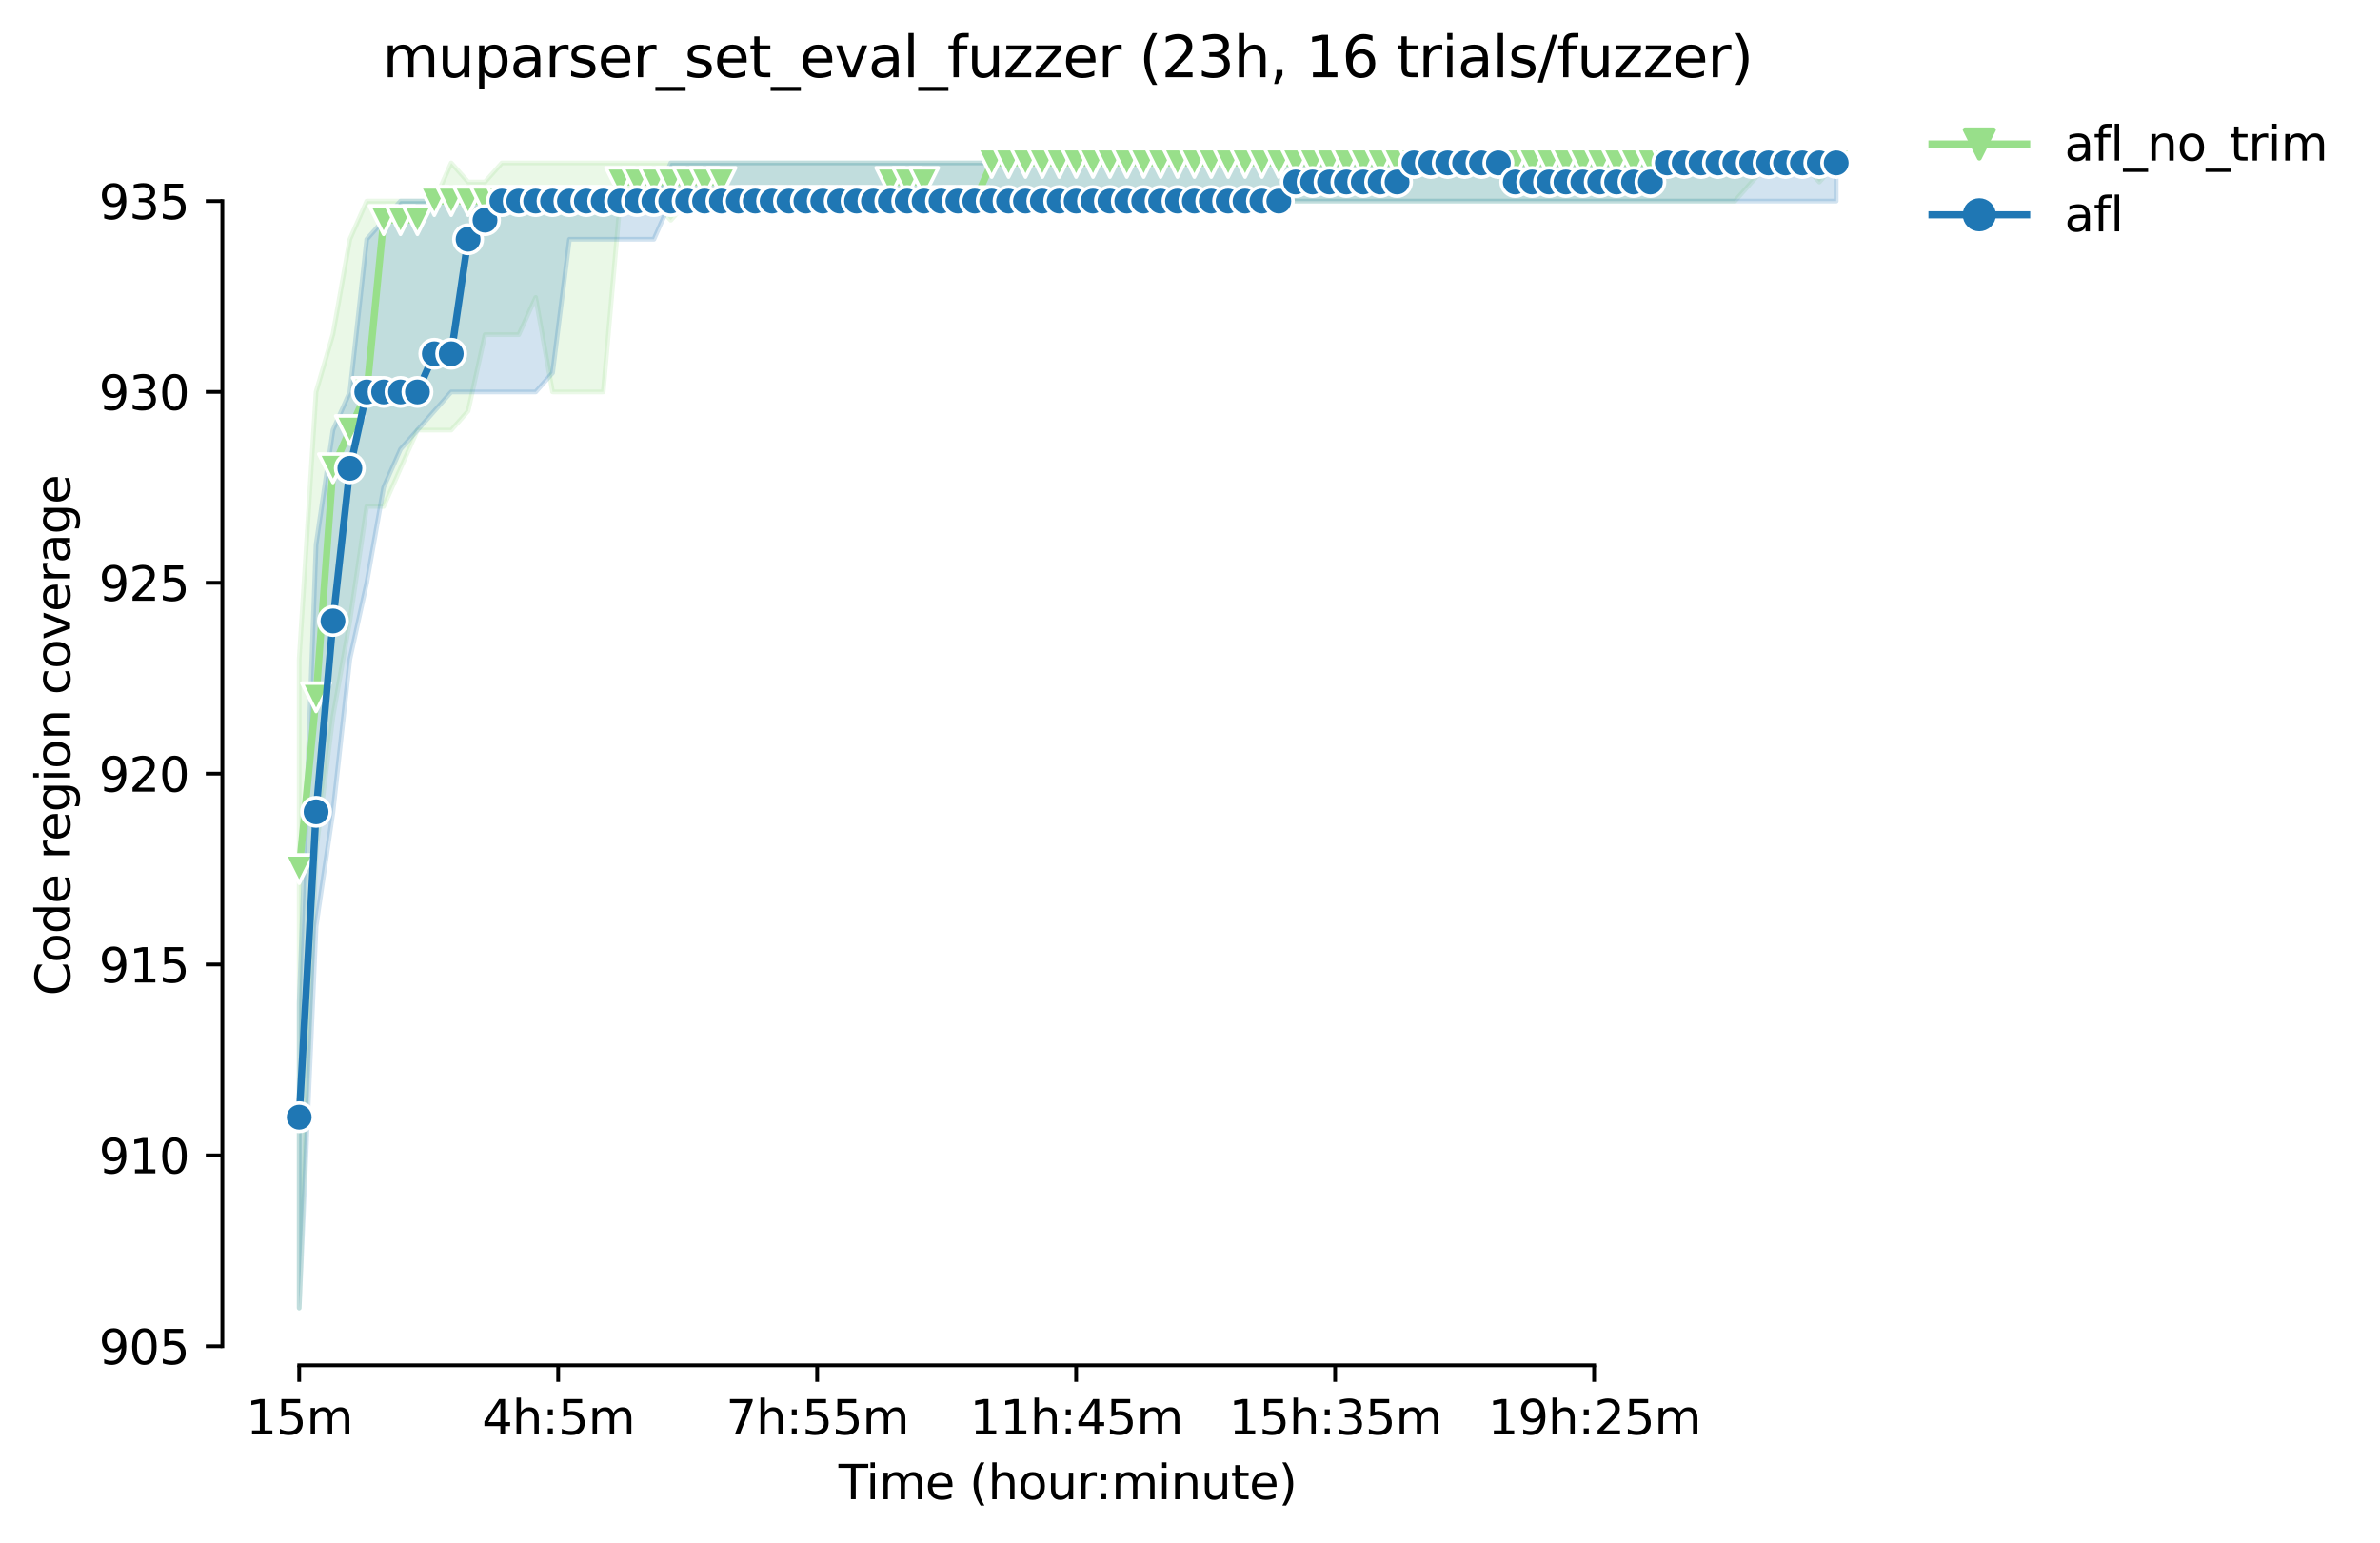 <?xml version="1.0" encoding="utf-8" standalone="no"?>
<!DOCTYPE svg PUBLIC "-//W3C//DTD SVG 1.1//EN"
  "http://www.w3.org/Graphics/SVG/1.1/DTD/svg11.dtd">
<svg height="325.986pt" version="1.1" viewBox="0 0 502.718 325.986" width="502.718pt" xmlns="http://www.w3.org/2000/svg" xmlns:xlink="http://www.w3.org/1999/xlink">
 <defs>
  <style type="text/css">*{stroke-linecap:butt;stroke-linejoin:round;}</style>
 </defs>
 <g id="figure_1">
  <g id="patch_1">
   <path d="M 0 325.986 
L 502.718 325.986 
L 502.718 0 
L 0 0 
z
" style="fill:#ffffff;"/>
  </g>
  <g id="axes_1">
   <g id="patch_2">
    <path d="M 46.966 288.43 
L 404.086 288.43 
L 404.086 22.318 
L 46.966 22.318 
z
" style="fill:#ffffff;"/>
   </g>
   <g id="PolyCollection_1">
    <defs>
     <path d="M 63.198 -186.74 
L 63.198 -49.652 
L 66.766 -146.219 
L 70.334 -174.644 
L 73.901 -194.804 
L 77.469 -218.996 
L 81.037 -218.996 
L 84.604 -227.06 
L 88.172 -235.124 
L 91.739 -235.124 
L 95.307 -235.124 
L 98.875 -239.156 
L 102.442 -255.284 
L 106.01 -255.284 
L 109.578 -255.284 
L 113.145 -263.147 
L 116.713 -243.188 
L 120.28 -243.188 
L 123.848 -243.188 
L 127.416 -243.188 
L 130.983 -283.508 
L 134.551 -283.508 
L 138.119 -283.407 
L 141.686 -279.476 
L 145.254 -283.508 
L 148.822 -283.508 
L 152.389 -283.508 
L 155.957 -283.508 
L 159.524 -283.508 
L 163.092 -283.508 
L 166.66 -283.508 
L 170.227 -283.508 
L 173.795 -283.508 
L 177.363 -283.508 
L 180.93 -283.508 
L 184.498 -283.508 
L 188.065 -283.508 
L 191.633 -283.508 
L 195.201 -283.508 
L 198.768 -283.508 
L 202.336 -283.508 
L 205.904 -283.508 
L 209.471 -283.508 
L 213.039 -283.508 
L 216.607 -283.508 
L 220.174 -283.508 
L 223.742 -283.508 
L 227.309 -283.508 
L 230.877 -283.508 
L 234.445 -283.508 
L 238.012 -283.508 
L 241.58 -283.508 
L 245.148 -283.508 
L 248.715 -283.508 
L 252.283 -283.508 
L 255.851 -283.508 
L 259.418 -283.508 
L 262.986 -283.508 
L 266.553 -283.508 
L 270.121 -283.508 
L 273.689 -283.508 
L 277.256 -283.508 
L 280.824 -283.508 
L 284.392 -283.508 
L 287.959 -283.508 
L 291.527 -283.508 
L 295.094 -283.508 
L 298.662 -283.508 
L 302.23 -283.508 
L 305.797 -283.508 
L 309.365 -283.508 
L 312.933 -283.508 
L 316.5 -283.508 
L 320.068 -283.508 
L 323.636 -283.508 
L 327.203 -283.508 
L 330.771 -283.508 
L 334.338 -283.508 
L 337.906 -283.508 
L 341.474 -283.508 
L 345.041 -283.508 
L 348.609 -283.508 
L 352.177 -283.508 
L 355.744 -283.508 
L 359.312 -283.508 
L 362.879 -283.508 
L 366.447 -283.508 
L 370.015 -287.54 
L 373.582 -291.471 
L 377.15 -291.572 
L 380.718 -291.572 
L 384.285 -287.54 
L 387.853 -291.572 
L 387.853 -291.572 
L 387.853 -291.572 
L 384.285 -291.572 
L 380.718 -291.572 
L 377.15 -291.572 
L 373.582 -291.572 
L 370.015 -291.572 
L 366.447 -291.572 
L 362.879 -291.572 
L 359.312 -291.572 
L 355.744 -291.572 
L 352.177 -291.572 
L 348.609 -291.572 
L 345.041 -291.572 
L 341.474 -291.572 
L 337.906 -291.572 
L 334.338 -291.572 
L 330.771 -291.572 
L 327.203 -291.572 
L 323.636 -291.572 
L 320.068 -291.572 
L 316.5 -291.572 
L 312.933 -291.572 
L 309.365 -291.572 
L 305.797 -291.572 
L 302.23 -291.572 
L 298.662 -291.572 
L 295.094 -291.572 
L 291.527 -291.572 
L 287.959 -291.572 
L 284.392 -291.572 
L 280.824 -291.572 
L 277.256 -291.572 
L 273.689 -291.572 
L 270.121 -291.572 
L 266.553 -291.572 
L 262.986 -291.572 
L 259.418 -291.572 
L 255.851 -291.572 
L 252.283 -291.572 
L 248.715 -291.572 
L 245.148 -291.572 
L 241.58 -291.572 
L 238.012 -291.572 
L 234.445 -291.572 
L 230.877 -291.572 
L 227.309 -291.572 
L 223.742 -291.572 
L 220.174 -291.572 
L 216.607 -291.572 
L 213.039 -291.572 
L 209.471 -291.572 
L 205.904 -291.572 
L 202.336 -291.572 
L 198.768 -291.572 
L 195.201 -291.572 
L 191.633 -291.572 
L 188.065 -291.572 
L 184.498 -291.572 
L 180.93 -291.572 
L 177.363 -291.572 
L 173.795 -291.572 
L 170.227 -291.572 
L 166.66 -291.572 
L 163.092 -291.572 
L 159.524 -291.572 
L 155.957 -291.572 
L 152.389 -291.572 
L 148.822 -291.572 
L 145.254 -291.572 
L 141.686 -291.572 
L 138.119 -291.572 
L 134.551 -291.572 
L 130.983 -291.572 
L 127.416 -291.572 
L 123.848 -291.572 
L 120.28 -291.572 
L 116.713 -291.572 
L 113.145 -291.572 
L 109.578 -291.572 
L 106.01 -291.572 
L 102.442 -287.54 
L 98.875 -287.54 
L 95.307 -291.572 
L 91.739 -283.508 
L 88.172 -283.508 
L 84.604 -283.508 
L 81.037 -283.508 
L 77.469 -283.508 
L 73.901 -275.444 
L 70.334 -255.385 
L 66.766 -243.188 
L 63.198 -186.74 
z
" id="md700a0979f" style="stroke:#98df8a;stroke-opacity:0.2;"/>
    </defs>
    <g clip-path="url(#p8ae44304fe)">
     <use style="fill:#98df8a;fill-opacity:0.2;stroke:#98df8a;stroke-opacity:0.2;" x="0" xlink:href="#md700a0979f" y="325.986"/>
    </g>
   </g>
   <g id="PolyCollection_2">
    <defs>
     <path d="M 63.198 -114.164 
L 63.198 -49.652 
L 66.766 -130.292 
L 70.334 -154.484 
L 73.901 -186.74 
L 77.469 -202.868 
L 81.037 -223.028 
L 84.604 -231.092 
L 88.172 -235.124 
L 91.739 -239.156 
L 95.307 -243.188 
L 98.875 -243.188 
L 102.442 -243.188 
L 106.01 -243.188 
L 109.578 -243.188 
L 113.145 -243.188 
L 116.713 -247.22 
L 120.28 -275.444 
L 123.848 -275.444 
L 127.416 -275.444 
L 130.983 -275.444 
L 134.551 -275.444 
L 138.119 -275.444 
L 141.686 -283.508 
L 145.254 -283.508 
L 148.822 -283.508 
L 152.389 -283.508 
L 155.957 -283.508 
L 159.524 -283.508 
L 163.092 -283.508 
L 166.66 -283.508 
L 170.227 -283.508 
L 173.795 -283.508 
L 177.363 -283.508 
L 180.93 -283.508 
L 184.498 -283.508 
L 188.065 -283.508 
L 191.633 -283.508 
L 195.201 -283.508 
L 198.768 -283.508 
L 202.336 -283.508 
L 205.904 -283.508 
L 209.471 -283.508 
L 213.039 -283.508 
L 216.607 -283.508 
L 220.174 -283.508 
L 223.742 -283.508 
L 227.309 -283.508 
L 230.877 -283.508 
L 234.445 -283.508 
L 238.012 -283.508 
L 241.58 -283.508 
L 245.148 -283.508 
L 248.715 -283.508 
L 252.283 -283.508 
L 255.851 -283.508 
L 259.418 -283.508 
L 262.986 -283.508 
L 266.553 -283.508 
L 270.121 -283.508 
L 273.689 -283.508 
L 277.256 -283.508 
L 280.824 -283.508 
L 284.392 -283.508 
L 287.959 -283.508 
L 291.527 -283.508 
L 295.094 -283.508 
L 298.662 -283.508 
L 302.23 -283.508 
L 305.797 -283.508 
L 309.365 -283.508 
L 312.933 -283.508 
L 316.5 -283.508 
L 320.068 -283.508 
L 323.636 -283.508 
L 327.203 -283.508 
L 330.771 -283.508 
L 334.338 -283.508 
L 337.906 -283.508 
L 341.474 -283.508 
L 345.041 -283.508 
L 348.609 -283.508 
L 352.177 -283.508 
L 355.744 -283.508 
L 359.312 -283.508 
L 362.879 -283.508 
L 366.447 -283.508 
L 370.015 -283.508 
L 373.582 -283.508 
L 377.15 -283.508 
L 380.718 -283.508 
L 384.285 -283.508 
L 387.853 -283.508 
L 387.853 -291.572 
L 387.853 -291.572 
L 384.285 -291.572 
L 380.718 -291.572 
L 377.15 -291.572 
L 373.582 -291.572 
L 370.015 -291.572 
L 366.447 -291.572 
L 362.879 -291.572 
L 359.312 -291.572 
L 355.744 -291.572 
L 352.177 -291.572 
L 348.609 -291.572 
L 345.041 -291.572 
L 341.474 -291.572 
L 337.906 -291.572 
L 334.338 -291.572 
L 330.771 -291.572 
L 327.203 -291.572 
L 323.636 -291.572 
L 320.068 -291.572 
L 316.5 -291.572 
L 312.933 -291.572 
L 309.365 -291.572 
L 305.797 -291.572 
L 302.23 -291.572 
L 298.662 -291.572 
L 295.094 -291.572 
L 291.527 -291.572 
L 287.959 -291.572 
L 284.392 -291.572 
L 280.824 -291.572 
L 277.256 -291.572 
L 273.689 -291.572 
L 270.121 -291.572 
L 266.553 -291.572 
L 262.986 -291.572 
L 259.418 -291.572 
L 255.851 -291.572 
L 252.283 -291.572 
L 248.715 -291.572 
L 245.148 -291.572 
L 241.58 -291.572 
L 238.012 -291.572 
L 234.445 -291.572 
L 230.877 -291.572 
L 227.309 -291.572 
L 223.742 -291.572 
L 220.174 -291.572 
L 216.607 -291.572 
L 213.039 -291.572 
L 209.471 -291.572 
L 205.904 -291.572 
L 202.336 -291.572 
L 198.768 -291.572 
L 195.201 -291.572 
L 191.633 -291.572 
L 188.065 -291.572 
L 184.498 -291.572 
L 180.93 -291.572 
L 177.363 -291.572 
L 173.795 -291.572 
L 170.227 -291.572 
L 166.66 -291.572 
L 163.092 -291.572 
L 159.524 -291.572 
L 155.957 -291.572 
L 152.389 -291.572 
L 148.822 -291.572 
L 145.254 -291.572 
L 141.686 -291.572 
L 138.119 -283.508 
L 134.551 -283.508 
L 130.983 -283.508 
L 127.416 -283.508 
L 123.848 -283.508 
L 120.28 -283.508 
L 116.713 -283.508 
L 113.145 -283.508 
L 109.578 -283.508 
L 106.01 -283.508 
L 102.442 -283.508 
L 98.875 -283.508 
L 95.307 -283.508 
L 91.739 -283.508 
L 88.172 -283.508 
L 84.604 -283.508 
L 81.037 -279.476 
L 77.469 -275.444 
L 73.901 -243.188 
L 70.334 -235.124 
L 66.766 -210.932 
L 63.198 -114.164 
z
" id="mcfd2b8f797" style="stroke:#1f77b4;stroke-opacity:0.2;"/>
    </defs>
    <g clip-path="url(#p8ae44304fe)">
     <use style="fill:#1f77b4;fill-opacity:0.2;stroke:#1f77b4;stroke-opacity:0.2;" x="0" xlink:href="#mcfd2b8f797" y="325.986"/>
    </g>
   </g>
   <g id="matplotlib.axis_1">
    <g id="xtick_1">
     <g id="line2d_1">
      <defs>
       <path d="M 0 0 
L 0 3.5 
" id="m5ef57d20a1" style="stroke:#000000;stroke-width:0.8;"/>
      </defs>
      <g>
       <use style="stroke:#000000;stroke-width:0.8;" x="63.198" xlink:href="#m5ef57d20a1" y="288.43"/>
      </g>
     </g>
     <g id="text_1">
      <!-- 15m -->
      <g transform="translate(51.966 303.029)scale(0.1 -0.1)">
       <defs>
        <path d="M 794 531 
L 1825 531 
L 1825 4091 
L 703 3866 
L 703 4441 
L 1819 4666 
L 2450 4666 
L 2450 531 
L 3481 531 
L 3481 0 
L 794 0 
L 794 531 
z
" id="DejaVuSans-31" transform="scale(0.016)"/>
        <path d="M 691 4666 
L 3169 4666 
L 3169 4134 
L 1269 4134 
L 1269 2991 
Q 1406 3038 1543 3061 
Q 1681 3084 1819 3084 
Q 2600 3084 3056 2656 
Q 3513 2228 3513 1497 
Q 3513 744 3044 326 
Q 2575 -91 1722 -91 
Q 1428 -91 1123 -41 
Q 819 9 494 109 
L 494 744 
Q 775 591 1075 516 
Q 1375 441 1709 441 
Q 2250 441 2565 725 
Q 2881 1009 2881 1497 
Q 2881 1984 2565 2268 
Q 2250 2553 1709 2553 
Q 1456 2553 1204 2497 
Q 953 2441 691 2322 
L 691 4666 
z
" id="DejaVuSans-35" transform="scale(0.016)"/>
        <path d="M 3328 2828 
Q 3544 3216 3844 3400 
Q 4144 3584 4550 3584 
Q 5097 3584 5394 3201 
Q 5691 2819 5691 2113 
L 5691 0 
L 5113 0 
L 5113 2094 
Q 5113 2597 4934 2840 
Q 4756 3084 4391 3084 
Q 3944 3084 3684 2787 
Q 3425 2491 3425 1978 
L 3425 0 
L 2847 0 
L 2847 2094 
Q 2847 2600 2669 2842 
Q 2491 3084 2119 3084 
Q 1678 3084 1418 2786 
Q 1159 2488 1159 1978 
L 1159 0 
L 581 0 
L 581 3500 
L 1159 3500 
L 1159 2956 
Q 1356 3278 1631 3431 
Q 1906 3584 2284 3584 
Q 2666 3584 2933 3390 
Q 3200 3197 3328 2828 
z
" id="DejaVuSans-6d" transform="scale(0.016)"/>
       </defs>
       <use xlink:href="#DejaVuSans-31"/>
       <use x="63.623" xlink:href="#DejaVuSans-35"/>
       <use x="127.246" xlink:href="#DejaVuSans-6d"/>
      </g>
     </g>
    </g>
    <g id="xtick_2">
     <g id="line2d_2">
      <g>
       <use style="stroke:#000000;stroke-width:0.8;" x="117.902" xlink:href="#m5ef57d20a1" y="288.43"/>
      </g>
     </g>
     <g id="text_2">
      <!-- 4h:5m -->
      <g transform="translate(101.816 303.029)scale(0.1 -0.1)">
       <defs>
        <path d="M 2419 4116 
L 825 1625 
L 2419 1625 
L 2419 4116 
z
M 2253 4666 
L 3047 4666 
L 3047 1625 
L 3713 1625 
L 3713 1100 
L 3047 1100 
L 3047 0 
L 2419 0 
L 2419 1100 
L 313 1100 
L 313 1709 
L 2253 4666 
z
" id="DejaVuSans-34" transform="scale(0.016)"/>
        <path d="M 3513 2113 
L 3513 0 
L 2938 0 
L 2938 2094 
Q 2938 2591 2744 2837 
Q 2550 3084 2163 3084 
Q 1697 3084 1428 2787 
Q 1159 2491 1159 1978 
L 1159 0 
L 581 0 
L 581 4863 
L 1159 4863 
L 1159 2956 
Q 1366 3272 1645 3428 
Q 1925 3584 2291 3584 
Q 2894 3584 3203 3211 
Q 3513 2838 3513 2113 
z
" id="DejaVuSans-68" transform="scale(0.016)"/>
        <path d="M 750 794 
L 1409 794 
L 1409 0 
L 750 0 
L 750 794 
z
M 750 3309 
L 1409 3309 
L 1409 2516 
L 750 2516 
L 750 3309 
z
" id="DejaVuSans-3a" transform="scale(0.016)"/>
       </defs>
       <use xlink:href="#DejaVuSans-34"/>
       <use x="63.623" xlink:href="#DejaVuSans-68"/>
       <use x="127.002" xlink:href="#DejaVuSans-3a"/>
       <use x="160.693" xlink:href="#DejaVuSans-35"/>
       <use x="224.316" xlink:href="#DejaVuSans-6d"/>
      </g>
     </g>
    </g>
    <g id="xtick_3">
     <g id="line2d_3">
      <g>
       <use style="stroke:#000000;stroke-width:0.8;" x="172.606" xlink:href="#m5ef57d20a1" y="288.43"/>
      </g>
     </g>
     <g id="text_3">
      <!-- 7h:55m -->
      <g transform="translate(153.339 303.029)scale(0.1 -0.1)">
       <defs>
        <path d="M 525 4666 
L 3525 4666 
L 3525 4397 
L 1831 0 
L 1172 0 
L 2766 4134 
L 525 4134 
L 525 4666 
z
" id="DejaVuSans-37" transform="scale(0.016)"/>
       </defs>
       <use xlink:href="#DejaVuSans-37"/>
       <use x="63.623" xlink:href="#DejaVuSans-68"/>
       <use x="127.002" xlink:href="#DejaVuSans-3a"/>
       <use x="160.693" xlink:href="#DejaVuSans-35"/>
       <use x="224.316" xlink:href="#DejaVuSans-35"/>
       <use x="287.939" xlink:href="#DejaVuSans-6d"/>
      </g>
     </g>
    </g>
    <g id="xtick_4">
     <g id="line2d_4">
      <g>
       <use style="stroke:#000000;stroke-width:0.8;" x="227.309" xlink:href="#m5ef57d20a1" y="288.43"/>
      </g>
     </g>
     <g id="text_4">
      <!-- 11h:45m -->
      <g transform="translate(204.861 303.029)scale(0.1 -0.1)">
       <use xlink:href="#DejaVuSans-31"/>
       <use x="63.623" xlink:href="#DejaVuSans-31"/>
       <use x="127.246" xlink:href="#DejaVuSans-68"/>
       <use x="190.625" xlink:href="#DejaVuSans-3a"/>
       <use x="224.316" xlink:href="#DejaVuSans-34"/>
       <use x="287.939" xlink:href="#DejaVuSans-35"/>
       <use x="351.562" xlink:href="#DejaVuSans-6d"/>
      </g>
     </g>
    </g>
    <g id="xtick_5">
     <g id="line2d_5">
      <g>
       <use style="stroke:#000000;stroke-width:0.8;" x="282.013" xlink:href="#m5ef57d20a1" y="288.43"/>
      </g>
     </g>
     <g id="text_5">
      <!-- 15h:35m -->
      <g transform="translate(259.565 303.029)scale(0.1 -0.1)">
       <defs>
        <path d="M 2597 2516 
Q 3050 2419 3304 2112 
Q 3559 1806 3559 1356 
Q 3559 666 3084 287 
Q 2609 -91 1734 -91 
Q 1441 -91 1130 -33 
Q 819 25 488 141 
L 488 750 
Q 750 597 1062 519 
Q 1375 441 1716 441 
Q 2309 441 2620 675 
Q 2931 909 2931 1356 
Q 2931 1769 2642 2001 
Q 2353 2234 1838 2234 
L 1294 2234 
L 1294 2753 
L 1863 2753 
Q 2328 2753 2575 2939 
Q 2822 3125 2822 3475 
Q 2822 3834 2567 4026 
Q 2313 4219 1838 4219 
Q 1578 4219 1281 4162 
Q 984 4106 628 3988 
L 628 4550 
Q 988 4650 1302 4700 
Q 1616 4750 1894 4750 
Q 2613 4750 3031 4423 
Q 3450 4097 3450 3541 
Q 3450 3153 3228 2886 
Q 3006 2619 2597 2516 
z
" id="DejaVuSans-33" transform="scale(0.016)"/>
       </defs>
       <use xlink:href="#DejaVuSans-31"/>
       <use x="63.623" xlink:href="#DejaVuSans-35"/>
       <use x="127.246" xlink:href="#DejaVuSans-68"/>
       <use x="190.625" xlink:href="#DejaVuSans-3a"/>
       <use x="224.316" xlink:href="#DejaVuSans-33"/>
       <use x="287.939" xlink:href="#DejaVuSans-35"/>
       <use x="351.562" xlink:href="#DejaVuSans-6d"/>
      </g>
     </g>
    </g>
    <g id="xtick_6">
     <g id="line2d_6">
      <g>
       <use style="stroke:#000000;stroke-width:0.8;" x="336.717" xlink:href="#m5ef57d20a1" y="288.43"/>
      </g>
     </g>
     <g id="text_6">
      <!-- 19h:25m -->
      <g transform="translate(314.268 303.029)scale(0.1 -0.1)">
       <defs>
        <path d="M 703 97 
L 703 672 
Q 941 559 1184 500 
Q 1428 441 1663 441 
Q 2288 441 2617 861 
Q 2947 1281 2994 2138 
Q 2813 1869 2534 1725 
Q 2256 1581 1919 1581 
Q 1219 1581 811 2004 
Q 403 2428 403 3163 
Q 403 3881 828 4315 
Q 1253 4750 1959 4750 
Q 2769 4750 3195 4129 
Q 3622 3509 3622 2328 
Q 3622 1225 3098 567 
Q 2575 -91 1691 -91 
Q 1453 -91 1209 -44 
Q 966 3 703 97 
z
M 1959 2075 
Q 2384 2075 2632 2365 
Q 2881 2656 2881 3163 
Q 2881 3666 2632 3958 
Q 2384 4250 1959 4250 
Q 1534 4250 1286 3958 
Q 1038 3666 1038 3163 
Q 1038 2656 1286 2365 
Q 1534 2075 1959 2075 
z
" id="DejaVuSans-39" transform="scale(0.016)"/>
        <path d="M 1228 531 
L 3431 531 
L 3431 0 
L 469 0 
L 469 531 
Q 828 903 1448 1529 
Q 2069 2156 2228 2338 
Q 2531 2678 2651 2914 
Q 2772 3150 2772 3378 
Q 2772 3750 2511 3984 
Q 2250 4219 1831 4219 
Q 1534 4219 1204 4116 
Q 875 4013 500 3803 
L 500 4441 
Q 881 4594 1212 4672 
Q 1544 4750 1819 4750 
Q 2544 4750 2975 4387 
Q 3406 4025 3406 3419 
Q 3406 3131 3298 2873 
Q 3191 2616 2906 2266 
Q 2828 2175 2409 1742 
Q 1991 1309 1228 531 
z
" id="DejaVuSans-32" transform="scale(0.016)"/>
       </defs>
       <use xlink:href="#DejaVuSans-31"/>
       <use x="63.623" xlink:href="#DejaVuSans-39"/>
       <use x="127.246" xlink:href="#DejaVuSans-68"/>
       <use x="190.625" xlink:href="#DejaVuSans-3a"/>
       <use x="224.316" xlink:href="#DejaVuSans-32"/>
       <use x="287.939" xlink:href="#DejaVuSans-35"/>
       <use x="351.562" xlink:href="#DejaVuSans-6d"/>
      </g>
     </g>
    </g>
    <g id="text_7">
     <!-- Time (hour:minute) -->
     <g transform="translate(177.119 316.707)scale(0.1 -0.1)">
      <defs>
       <path d="M -19 4666 
L 3928 4666 
L 3928 4134 
L 2272 4134 
L 2272 0 
L 1638 0 
L 1638 4134 
L -19 4134 
L -19 4666 
z
" id="DejaVuSans-54" transform="scale(0.016)"/>
       <path d="M 603 3500 
L 1178 3500 
L 1178 0 
L 603 0 
L 603 3500 
z
M 603 4863 
L 1178 4863 
L 1178 4134 
L 603 4134 
L 603 4863 
z
" id="DejaVuSans-69" transform="scale(0.016)"/>
       <path d="M 3597 1894 
L 3597 1613 
L 953 1613 
Q 991 1019 1311 708 
Q 1631 397 2203 397 
Q 2534 397 2845 478 
Q 3156 559 3463 722 
L 3463 178 
Q 3153 47 2828 -22 
Q 2503 -91 2169 -91 
Q 1331 -91 842 396 
Q 353 884 353 1716 
Q 353 2575 817 3079 
Q 1281 3584 2069 3584 
Q 2775 3584 3186 3129 
Q 3597 2675 3597 1894 
z
M 3022 2063 
Q 3016 2534 2758 2815 
Q 2500 3097 2075 3097 
Q 1594 3097 1305 2825 
Q 1016 2553 972 2059 
L 3022 2063 
z
" id="DejaVuSans-65" transform="scale(0.016)"/>
       <path id="DejaVuSans-20" transform="scale(0.016)"/>
       <path d="M 1984 4856 
Q 1566 4138 1362 3434 
Q 1159 2731 1159 2009 
Q 1159 1288 1364 580 
Q 1569 -128 1984 -844 
L 1484 -844 
Q 1016 -109 783 600 
Q 550 1309 550 2009 
Q 550 2706 781 3412 
Q 1013 4119 1484 4856 
L 1984 4856 
z
" id="DejaVuSans-28" transform="scale(0.016)"/>
       <path d="M 1959 3097 
Q 1497 3097 1228 2736 
Q 959 2375 959 1747 
Q 959 1119 1226 758 
Q 1494 397 1959 397 
Q 2419 397 2687 759 
Q 2956 1122 2956 1747 
Q 2956 2369 2687 2733 
Q 2419 3097 1959 3097 
z
M 1959 3584 
Q 2709 3584 3137 3096 
Q 3566 2609 3566 1747 
Q 3566 888 3137 398 
Q 2709 -91 1959 -91 
Q 1206 -91 779 398 
Q 353 888 353 1747 
Q 353 2609 779 3096 
Q 1206 3584 1959 3584 
z
" id="DejaVuSans-6f" transform="scale(0.016)"/>
       <path d="M 544 1381 
L 544 3500 
L 1119 3500 
L 1119 1403 
Q 1119 906 1312 657 
Q 1506 409 1894 409 
Q 2359 409 2629 706 
Q 2900 1003 2900 1516 
L 2900 3500 
L 3475 3500 
L 3475 0 
L 2900 0 
L 2900 538 
Q 2691 219 2414 64 
Q 2138 -91 1772 -91 
Q 1169 -91 856 284 
Q 544 659 544 1381 
z
M 1991 3584 
L 1991 3584 
z
" id="DejaVuSans-75" transform="scale(0.016)"/>
       <path d="M 2631 2963 
Q 2534 3019 2420 3045 
Q 2306 3072 2169 3072 
Q 1681 3072 1420 2755 
Q 1159 2438 1159 1844 
L 1159 0 
L 581 0 
L 581 3500 
L 1159 3500 
L 1159 2956 
Q 1341 3275 1631 3429 
Q 1922 3584 2338 3584 
Q 2397 3584 2469 3576 
Q 2541 3569 2628 3553 
L 2631 2963 
z
" id="DejaVuSans-72" transform="scale(0.016)"/>
       <path d="M 3513 2113 
L 3513 0 
L 2938 0 
L 2938 2094 
Q 2938 2591 2744 2837 
Q 2550 3084 2163 3084 
Q 1697 3084 1428 2787 
Q 1159 2491 1159 1978 
L 1159 0 
L 581 0 
L 581 3500 
L 1159 3500 
L 1159 2956 
Q 1366 3272 1645 3428 
Q 1925 3584 2291 3584 
Q 2894 3584 3203 3211 
Q 3513 2838 3513 2113 
z
" id="DejaVuSans-6e" transform="scale(0.016)"/>
       <path d="M 1172 4494 
L 1172 3500 
L 2356 3500 
L 2356 3053 
L 1172 3053 
L 1172 1153 
Q 1172 725 1289 603 
Q 1406 481 1766 481 
L 2356 481 
L 2356 0 
L 1766 0 
Q 1100 0 847 248 
Q 594 497 594 1153 
L 594 3053 
L 172 3053 
L 172 3500 
L 594 3500 
L 594 4494 
L 1172 4494 
z
" id="DejaVuSans-74" transform="scale(0.016)"/>
       <path d="M 513 4856 
L 1013 4856 
Q 1481 4119 1714 3412 
Q 1947 2706 1947 2009 
Q 1947 1309 1714 600 
Q 1481 -109 1013 -844 
L 513 -844 
Q 928 -128 1133 580 
Q 1338 1288 1338 2009 
Q 1338 2731 1133 3434 
Q 928 4138 513 4856 
z
" id="DejaVuSans-29" transform="scale(0.016)"/>
      </defs>
      <use xlink:href="#DejaVuSans-54"/>
      <use x="57.959" xlink:href="#DejaVuSans-69"/>
      <use x="85.742" xlink:href="#DejaVuSans-6d"/>
      <use x="183.154" xlink:href="#DejaVuSans-65"/>
      <use x="244.678" xlink:href="#DejaVuSans-20"/>
      <use x="276.465" xlink:href="#DejaVuSans-28"/>
      <use x="315.479" xlink:href="#DejaVuSans-68"/>
      <use x="378.857" xlink:href="#DejaVuSans-6f"/>
      <use x="440.039" xlink:href="#DejaVuSans-75"/>
      <use x="503.418" xlink:href="#DejaVuSans-72"/>
      <use x="542.781" xlink:href="#DejaVuSans-3a"/>
      <use x="576.473" xlink:href="#DejaVuSans-6d"/>
      <use x="673.885" xlink:href="#DejaVuSans-69"/>
      <use x="701.668" xlink:href="#DejaVuSans-6e"/>
      <use x="765.047" xlink:href="#DejaVuSans-75"/>
      <use x="828.426" xlink:href="#DejaVuSans-74"/>
      <use x="867.635" xlink:href="#DejaVuSans-65"/>
      <use x="929.158" xlink:href="#DejaVuSans-29"/>
     </g>
    </g>
   </g>
   <g id="matplotlib.axis_2">
    <g id="ytick_1">
     <g id="line2d_7">
      <defs>
       <path d="M 0 0 
L -3.5 0 
" id="m1884596a4f" style="stroke:#000000;stroke-width:0.8;"/>
      </defs>
      <g>
       <use style="stroke:#000000;stroke-width:0.8;" x="46.966" xlink:href="#m1884596a4f" y="284.398"/>
      </g>
     </g>
     <g id="text_8">
      <!-- 905 -->
      <g transform="translate(20.878 288.197)scale(0.1 -0.1)">
       <defs>
        <path d="M 2034 4250 
Q 1547 4250 1301 3770 
Q 1056 3291 1056 2328 
Q 1056 1369 1301 889 
Q 1547 409 2034 409 
Q 2525 409 2770 889 
Q 3016 1369 3016 2328 
Q 3016 3291 2770 3770 
Q 2525 4250 2034 4250 
z
M 2034 4750 
Q 2819 4750 3233 4129 
Q 3647 3509 3647 2328 
Q 3647 1150 3233 529 
Q 2819 -91 2034 -91 
Q 1250 -91 836 529 
Q 422 1150 422 2328 
Q 422 3509 836 4129 
Q 1250 4750 2034 4750 
z
" id="DejaVuSans-30" transform="scale(0.016)"/>
       </defs>
       <use xlink:href="#DejaVuSans-39"/>
       <use x="63.623" xlink:href="#DejaVuSans-30"/>
       <use x="127.246" xlink:href="#DejaVuSans-35"/>
      </g>
     </g>
    </g>
    <g id="ytick_2">
     <g id="line2d_8">
      <g>
       <use style="stroke:#000000;stroke-width:0.8;" x="46.966" xlink:href="#m1884596a4f" y="244.078"/>
      </g>
     </g>
     <g id="text_9">
      <!-- 910 -->
      <g transform="translate(20.878 247.877)scale(0.1 -0.1)">
       <use xlink:href="#DejaVuSans-39"/>
       <use x="63.623" xlink:href="#DejaVuSans-31"/>
       <use x="127.246" xlink:href="#DejaVuSans-30"/>
      </g>
     </g>
    </g>
    <g id="ytick_3">
     <g id="line2d_9">
      <g>
       <use style="stroke:#000000;stroke-width:0.8;" x="46.966" xlink:href="#m1884596a4f" y="203.758"/>
      </g>
     </g>
     <g id="text_10">
      <!-- 915 -->
      <g transform="translate(20.878 207.557)scale(0.1 -0.1)">
       <use xlink:href="#DejaVuSans-39"/>
       <use x="63.623" xlink:href="#DejaVuSans-31"/>
       <use x="127.246" xlink:href="#DejaVuSans-35"/>
      </g>
     </g>
    </g>
    <g id="ytick_4">
     <g id="line2d_10">
      <g>
       <use style="stroke:#000000;stroke-width:0.8;" x="46.966" xlink:href="#m1884596a4f" y="163.438"/>
      </g>
     </g>
     <g id="text_11">
      <!-- 920 -->
      <g transform="translate(20.878 167.237)scale(0.1 -0.1)">
       <use xlink:href="#DejaVuSans-39"/>
       <use x="63.623" xlink:href="#DejaVuSans-32"/>
       <use x="127.246" xlink:href="#DejaVuSans-30"/>
      </g>
     </g>
    </g>
    <g id="ytick_5">
     <g id="line2d_11">
      <g>
       <use style="stroke:#000000;stroke-width:0.8;" x="46.966" xlink:href="#m1884596a4f" y="123.118"/>
      </g>
     </g>
     <g id="text_12">
      <!-- 925 -->
      <g transform="translate(20.878 126.917)scale(0.1 -0.1)">
       <use xlink:href="#DejaVuSans-39"/>
       <use x="63.623" xlink:href="#DejaVuSans-32"/>
       <use x="127.246" xlink:href="#DejaVuSans-35"/>
      </g>
     </g>
    </g>
    <g id="ytick_6">
     <g id="line2d_12">
      <g>
       <use style="stroke:#000000;stroke-width:0.8;" x="46.966" xlink:href="#m1884596a4f" y="82.798"/>
      </g>
     </g>
     <g id="text_13">
      <!-- 930 -->
      <g transform="translate(20.878 86.597)scale(0.1 -0.1)">
       <use xlink:href="#DejaVuSans-39"/>
       <use x="63.623" xlink:href="#DejaVuSans-33"/>
       <use x="127.246" xlink:href="#DejaVuSans-30"/>
      </g>
     </g>
    </g>
    <g id="ytick_7">
     <g id="line2d_13">
      <g>
       <use style="stroke:#000000;stroke-width:0.8;" x="46.966" xlink:href="#m1884596a4f" y="42.478"/>
      </g>
     </g>
     <g id="text_14">
      <!-- 935 -->
      <g transform="translate(20.878 46.277)scale(0.1 -0.1)">
       <use xlink:href="#DejaVuSans-39"/>
       <use x="63.623" xlink:href="#DejaVuSans-33"/>
       <use x="127.246" xlink:href="#DejaVuSans-35"/>
      </g>
     </g>
    </g>
    <g id="text_15">
     <!-- Code region coverage -->
     <g transform="translate(14.798 210.38)rotate(-90)scale(0.1 -0.1)">
      <defs>
       <path d="M 4122 4306 
L 4122 3641 
Q 3803 3938 3442 4084 
Q 3081 4231 2675 4231 
Q 1875 4231 1450 3742 
Q 1025 3253 1025 2328 
Q 1025 1406 1450 917 
Q 1875 428 2675 428 
Q 3081 428 3442 575 
Q 3803 722 4122 1019 
L 4122 359 
Q 3791 134 3420 21 
Q 3050 -91 2638 -91 
Q 1578 -91 968 557 
Q 359 1206 359 2328 
Q 359 3453 968 4101 
Q 1578 4750 2638 4750 
Q 3056 4750 3426 4639 
Q 3797 4528 4122 4306 
z
" id="DejaVuSans-43" transform="scale(0.016)"/>
       <path d="M 2906 2969 
L 2906 4863 
L 3481 4863 
L 3481 0 
L 2906 0 
L 2906 525 
Q 2725 213 2448 61 
Q 2172 -91 1784 -91 
Q 1150 -91 751 415 
Q 353 922 353 1747 
Q 353 2572 751 3078 
Q 1150 3584 1784 3584 
Q 2172 3584 2448 3432 
Q 2725 3281 2906 2969 
z
M 947 1747 
Q 947 1113 1208 752 
Q 1469 391 1925 391 
Q 2381 391 2643 752 
Q 2906 1113 2906 1747 
Q 2906 2381 2643 2742 
Q 2381 3103 1925 3103 
Q 1469 3103 1208 2742 
Q 947 2381 947 1747 
z
" id="DejaVuSans-64" transform="scale(0.016)"/>
       <path d="M 2906 1791 
Q 2906 2416 2648 2759 
Q 2391 3103 1925 3103 
Q 1463 3103 1205 2759 
Q 947 2416 947 1791 
Q 947 1169 1205 825 
Q 1463 481 1925 481 
Q 2391 481 2648 825 
Q 2906 1169 2906 1791 
z
M 3481 434 
Q 3481 -459 3084 -895 
Q 2688 -1331 1869 -1331 
Q 1566 -1331 1297 -1286 
Q 1028 -1241 775 -1147 
L 775 -588 
Q 1028 -725 1275 -790 
Q 1522 -856 1778 -856 
Q 2344 -856 2625 -561 
Q 2906 -266 2906 331 
L 2906 616 
Q 2728 306 2450 153 
Q 2172 0 1784 0 
Q 1141 0 747 490 
Q 353 981 353 1791 
Q 353 2603 747 3093 
Q 1141 3584 1784 3584 
Q 2172 3584 2450 3431 
Q 2728 3278 2906 2969 
L 2906 3500 
L 3481 3500 
L 3481 434 
z
" id="DejaVuSans-67" transform="scale(0.016)"/>
       <path d="M 3122 3366 
L 3122 2828 
Q 2878 2963 2633 3030 
Q 2388 3097 2138 3097 
Q 1578 3097 1268 2742 
Q 959 2388 959 1747 
Q 959 1106 1268 751 
Q 1578 397 2138 397 
Q 2388 397 2633 464 
Q 2878 531 3122 666 
L 3122 134 
Q 2881 22 2623 -34 
Q 2366 -91 2075 -91 
Q 1284 -91 818 406 
Q 353 903 353 1747 
Q 353 2603 823 3093 
Q 1294 3584 2113 3584 
Q 2378 3584 2631 3529 
Q 2884 3475 3122 3366 
z
" id="DejaVuSans-63" transform="scale(0.016)"/>
       <path d="M 191 3500 
L 800 3500 
L 1894 563 
L 2988 3500 
L 3597 3500 
L 2284 0 
L 1503 0 
L 191 3500 
z
" id="DejaVuSans-76" transform="scale(0.016)"/>
       <path d="M 2194 1759 
Q 1497 1759 1228 1600 
Q 959 1441 959 1056 
Q 959 750 1161 570 
Q 1363 391 1709 391 
Q 2188 391 2477 730 
Q 2766 1069 2766 1631 
L 2766 1759 
L 2194 1759 
z
M 3341 1997 
L 3341 0 
L 2766 0 
L 2766 531 
Q 2569 213 2275 61 
Q 1981 -91 1556 -91 
Q 1019 -91 701 211 
Q 384 513 384 1019 
Q 384 1609 779 1909 
Q 1175 2209 1959 2209 
L 2766 2209 
L 2766 2266 
Q 2766 2663 2505 2880 
Q 2244 3097 1772 3097 
Q 1472 3097 1187 3025 
Q 903 2953 641 2809 
L 641 3341 
Q 956 3463 1253 3523 
Q 1550 3584 1831 3584 
Q 2591 3584 2966 3190 
Q 3341 2797 3341 1997 
z
" id="DejaVuSans-61" transform="scale(0.016)"/>
      </defs>
      <use xlink:href="#DejaVuSans-43"/>
      <use x="69.824" xlink:href="#DejaVuSans-6f"/>
      <use x="131.006" xlink:href="#DejaVuSans-64"/>
      <use x="194.482" xlink:href="#DejaVuSans-65"/>
      <use x="256.006" xlink:href="#DejaVuSans-20"/>
      <use x="287.793" xlink:href="#DejaVuSans-72"/>
      <use x="326.656" xlink:href="#DejaVuSans-65"/>
      <use x="388.18" xlink:href="#DejaVuSans-67"/>
      <use x="451.656" xlink:href="#DejaVuSans-69"/>
      <use x="479.439" xlink:href="#DejaVuSans-6f"/>
      <use x="540.621" xlink:href="#DejaVuSans-6e"/>
      <use x="604" xlink:href="#DejaVuSans-20"/>
      <use x="635.787" xlink:href="#DejaVuSans-63"/>
      <use x="690.768" xlink:href="#DejaVuSans-6f"/>
      <use x="751.949" xlink:href="#DejaVuSans-76"/>
      <use x="811.129" xlink:href="#DejaVuSans-65"/>
      <use x="872.652" xlink:href="#DejaVuSans-72"/>
      <use x="913.766" xlink:href="#DejaVuSans-61"/>
      <use x="975.045" xlink:href="#DejaVuSans-67"/>
      <use x="1038.521" xlink:href="#DejaVuSans-65"/>
     </g>
    </g>
   </g>
   <g id="line2d_14">
    <path clip-path="url(#p8ae44304fe)" d="M 63.198 183.598 
L 66.766 147.31 
L 70.334 98.926 
L 73.901 90.862 
L 77.469 82.798 
L 81.037 46.51 
L 84.604 46.51 
L 88.172 46.51 
L 91.739 42.478 
L 95.307 42.478 
L 98.875 42.478 
L 102.442 42.478 
L 106.01 42.478 
L 109.578 42.478 
L 113.145 42.478 
L 116.713 42.478 
L 120.28 42.478 
L 123.848 42.478 
L 127.416 42.478 
L 130.983 38.446 
L 134.551 38.446 
L 138.119 38.446 
L 141.686 38.446 
L 145.254 38.446 
L 148.822 38.446 
L 152.389 38.446 
L 155.957 42.478 
L 159.524 42.478 
L 163.092 42.478 
L 166.66 42.478 
L 170.227 42.478 
L 173.795 42.478 
L 177.363 42.478 
L 180.93 42.478 
L 184.498 42.478 
L 188.065 38.446 
L 191.633 38.446 
L 195.201 38.446 
L 198.768 42.478 
L 202.336 42.478 
L 205.904 42.478 
L 209.471 34.414 
L 213.039 34.414 
L 216.607 34.414 
L 220.174 34.414 
L 223.742 34.414 
L 227.309 34.414 
L 230.877 34.414 
L 234.445 34.414 
L 238.012 34.414 
L 241.58 34.414 
L 245.148 34.414 
L 248.715 34.414 
L 252.283 34.414 
L 255.851 34.414 
L 259.418 34.414 
L 262.986 34.414 
L 266.553 34.414 
L 270.121 34.414 
L 273.689 34.414 
L 277.256 34.414 
L 280.824 34.414 
L 284.392 34.414 
L 287.959 34.414 
L 291.527 34.414 
L 295.094 34.414 
L 298.662 34.414 
L 302.23 34.414 
L 305.797 34.414 
L 309.365 34.414 
L 312.933 34.414 
L 316.5 34.414 
L 320.068 34.414 
L 323.636 34.414 
L 327.203 34.414 
L 330.771 34.414 
L 334.338 34.414 
L 337.906 34.414 
L 341.474 34.414 
L 345.041 34.414 
L 348.609 34.414 
L 352.177 34.414 
L 355.744 34.414 
L 359.312 34.414 
L 362.879 34.414 
L 366.447 34.414 
L 370.015 34.414 
L 373.582 34.414 
L 377.15 34.414 
L 380.718 34.414 
L 384.285 34.414 
L 387.853 34.414 
" style="fill:none;stroke:#98df8a;stroke-linecap:square;stroke-width:1.5;"/>
    <defs>
     <path d="M -0 3 
L 3 -3 
L -3 -3 
z
" id="m1c319be0d7" style="stroke:#ffffff;stroke-linejoin:miter;stroke-width:0.75;"/>
    </defs>
    <g clip-path="url(#p8ae44304fe)">
     <use style="fill:#98df8a;stroke:#ffffff;stroke-linejoin:miter;stroke-width:0.75;" x="63.198" xlink:href="#m1c319be0d7" y="183.598"/>
     <use style="fill:#98df8a;stroke:#ffffff;stroke-linejoin:miter;stroke-width:0.75;" x="66.766" xlink:href="#m1c319be0d7" y="147.31"/>
     <use style="fill:#98df8a;stroke:#ffffff;stroke-linejoin:miter;stroke-width:0.75;" x="70.334" xlink:href="#m1c319be0d7" y="98.926"/>
     <use style="fill:#98df8a;stroke:#ffffff;stroke-linejoin:miter;stroke-width:0.75;" x="73.901" xlink:href="#m1c319be0d7" y="90.862"/>
     <use style="fill:#98df8a;stroke:#ffffff;stroke-linejoin:miter;stroke-width:0.75;" x="77.469" xlink:href="#m1c319be0d7" y="82.798"/>
     <use style="fill:#98df8a;stroke:#ffffff;stroke-linejoin:miter;stroke-width:0.75;" x="81.037" xlink:href="#m1c319be0d7" y="46.51"/>
     <use style="fill:#98df8a;stroke:#ffffff;stroke-linejoin:miter;stroke-width:0.75;" x="84.604" xlink:href="#m1c319be0d7" y="46.51"/>
     <use style="fill:#98df8a;stroke:#ffffff;stroke-linejoin:miter;stroke-width:0.75;" x="88.172" xlink:href="#m1c319be0d7" y="46.51"/>
     <use style="fill:#98df8a;stroke:#ffffff;stroke-linejoin:miter;stroke-width:0.75;" x="91.739" xlink:href="#m1c319be0d7" y="42.478"/>
     <use style="fill:#98df8a;stroke:#ffffff;stroke-linejoin:miter;stroke-width:0.75;" x="95.307" xlink:href="#m1c319be0d7" y="42.478"/>
     <use style="fill:#98df8a;stroke:#ffffff;stroke-linejoin:miter;stroke-width:0.75;" x="98.875" xlink:href="#m1c319be0d7" y="42.478"/>
     <use style="fill:#98df8a;stroke:#ffffff;stroke-linejoin:miter;stroke-width:0.75;" x="102.442" xlink:href="#m1c319be0d7" y="42.478"/>
     <use style="fill:#98df8a;stroke:#ffffff;stroke-linejoin:miter;stroke-width:0.75;" x="106.01" xlink:href="#m1c319be0d7" y="42.478"/>
     <use style="fill:#98df8a;stroke:#ffffff;stroke-linejoin:miter;stroke-width:0.75;" x="109.578" xlink:href="#m1c319be0d7" y="42.478"/>
     <use style="fill:#98df8a;stroke:#ffffff;stroke-linejoin:miter;stroke-width:0.75;" x="113.145" xlink:href="#m1c319be0d7" y="42.478"/>
     <use style="fill:#98df8a;stroke:#ffffff;stroke-linejoin:miter;stroke-width:0.75;" x="116.713" xlink:href="#m1c319be0d7" y="42.478"/>
     <use style="fill:#98df8a;stroke:#ffffff;stroke-linejoin:miter;stroke-width:0.75;" x="120.28" xlink:href="#m1c319be0d7" y="42.478"/>
     <use style="fill:#98df8a;stroke:#ffffff;stroke-linejoin:miter;stroke-width:0.75;" x="123.848" xlink:href="#m1c319be0d7" y="42.478"/>
     <use style="fill:#98df8a;stroke:#ffffff;stroke-linejoin:miter;stroke-width:0.75;" x="127.416" xlink:href="#m1c319be0d7" y="42.478"/>
     <use style="fill:#98df8a;stroke:#ffffff;stroke-linejoin:miter;stroke-width:0.75;" x="130.983" xlink:href="#m1c319be0d7" y="38.446"/>
     <use style="fill:#98df8a;stroke:#ffffff;stroke-linejoin:miter;stroke-width:0.75;" x="134.551" xlink:href="#m1c319be0d7" y="38.446"/>
     <use style="fill:#98df8a;stroke:#ffffff;stroke-linejoin:miter;stroke-width:0.75;" x="138.119" xlink:href="#m1c319be0d7" y="38.446"/>
     <use style="fill:#98df8a;stroke:#ffffff;stroke-linejoin:miter;stroke-width:0.75;" x="141.686" xlink:href="#m1c319be0d7" y="38.446"/>
     <use style="fill:#98df8a;stroke:#ffffff;stroke-linejoin:miter;stroke-width:0.75;" x="145.254" xlink:href="#m1c319be0d7" y="38.446"/>
     <use style="fill:#98df8a;stroke:#ffffff;stroke-linejoin:miter;stroke-width:0.75;" x="148.822" xlink:href="#m1c319be0d7" y="38.446"/>
     <use style="fill:#98df8a;stroke:#ffffff;stroke-linejoin:miter;stroke-width:0.75;" x="152.389" xlink:href="#m1c319be0d7" y="38.446"/>
     <use style="fill:#98df8a;stroke:#ffffff;stroke-linejoin:miter;stroke-width:0.75;" x="155.957" xlink:href="#m1c319be0d7" y="42.478"/>
     <use style="fill:#98df8a;stroke:#ffffff;stroke-linejoin:miter;stroke-width:0.75;" x="159.524" xlink:href="#m1c319be0d7" y="42.478"/>
     <use style="fill:#98df8a;stroke:#ffffff;stroke-linejoin:miter;stroke-width:0.75;" x="163.092" xlink:href="#m1c319be0d7" y="42.478"/>
     <use style="fill:#98df8a;stroke:#ffffff;stroke-linejoin:miter;stroke-width:0.75;" x="166.66" xlink:href="#m1c319be0d7" y="42.478"/>
     <use style="fill:#98df8a;stroke:#ffffff;stroke-linejoin:miter;stroke-width:0.75;" x="170.227" xlink:href="#m1c319be0d7" y="42.478"/>
     <use style="fill:#98df8a;stroke:#ffffff;stroke-linejoin:miter;stroke-width:0.75;" x="173.795" xlink:href="#m1c319be0d7" y="42.478"/>
     <use style="fill:#98df8a;stroke:#ffffff;stroke-linejoin:miter;stroke-width:0.75;" x="177.363" xlink:href="#m1c319be0d7" y="42.478"/>
     <use style="fill:#98df8a;stroke:#ffffff;stroke-linejoin:miter;stroke-width:0.75;" x="180.93" xlink:href="#m1c319be0d7" y="42.478"/>
     <use style="fill:#98df8a;stroke:#ffffff;stroke-linejoin:miter;stroke-width:0.75;" x="184.498" xlink:href="#m1c319be0d7" y="42.478"/>
     <use style="fill:#98df8a;stroke:#ffffff;stroke-linejoin:miter;stroke-width:0.75;" x="188.065" xlink:href="#m1c319be0d7" y="38.446"/>
     <use style="fill:#98df8a;stroke:#ffffff;stroke-linejoin:miter;stroke-width:0.75;" x="191.633" xlink:href="#m1c319be0d7" y="38.446"/>
     <use style="fill:#98df8a;stroke:#ffffff;stroke-linejoin:miter;stroke-width:0.75;" x="195.201" xlink:href="#m1c319be0d7" y="38.446"/>
     <use style="fill:#98df8a;stroke:#ffffff;stroke-linejoin:miter;stroke-width:0.75;" x="198.768" xlink:href="#m1c319be0d7" y="42.478"/>
     <use style="fill:#98df8a;stroke:#ffffff;stroke-linejoin:miter;stroke-width:0.75;" x="202.336" xlink:href="#m1c319be0d7" y="42.478"/>
     <use style="fill:#98df8a;stroke:#ffffff;stroke-linejoin:miter;stroke-width:0.75;" x="205.904" xlink:href="#m1c319be0d7" y="42.478"/>
     <use style="fill:#98df8a;stroke:#ffffff;stroke-linejoin:miter;stroke-width:0.75;" x="209.471" xlink:href="#m1c319be0d7" y="34.414"/>
     <use style="fill:#98df8a;stroke:#ffffff;stroke-linejoin:miter;stroke-width:0.75;" x="213.039" xlink:href="#m1c319be0d7" y="34.414"/>
     <use style="fill:#98df8a;stroke:#ffffff;stroke-linejoin:miter;stroke-width:0.75;" x="216.607" xlink:href="#m1c319be0d7" y="34.414"/>
     <use style="fill:#98df8a;stroke:#ffffff;stroke-linejoin:miter;stroke-width:0.75;" x="220.174" xlink:href="#m1c319be0d7" y="34.414"/>
     <use style="fill:#98df8a;stroke:#ffffff;stroke-linejoin:miter;stroke-width:0.75;" x="223.742" xlink:href="#m1c319be0d7" y="34.414"/>
     <use style="fill:#98df8a;stroke:#ffffff;stroke-linejoin:miter;stroke-width:0.75;" x="227.309" xlink:href="#m1c319be0d7" y="34.414"/>
     <use style="fill:#98df8a;stroke:#ffffff;stroke-linejoin:miter;stroke-width:0.75;" x="230.877" xlink:href="#m1c319be0d7" y="34.414"/>
     <use style="fill:#98df8a;stroke:#ffffff;stroke-linejoin:miter;stroke-width:0.75;" x="234.445" xlink:href="#m1c319be0d7" y="34.414"/>
     <use style="fill:#98df8a;stroke:#ffffff;stroke-linejoin:miter;stroke-width:0.75;" x="238.012" xlink:href="#m1c319be0d7" y="34.414"/>
     <use style="fill:#98df8a;stroke:#ffffff;stroke-linejoin:miter;stroke-width:0.75;" x="241.58" xlink:href="#m1c319be0d7" y="34.414"/>
     <use style="fill:#98df8a;stroke:#ffffff;stroke-linejoin:miter;stroke-width:0.75;" x="245.148" xlink:href="#m1c319be0d7" y="34.414"/>
     <use style="fill:#98df8a;stroke:#ffffff;stroke-linejoin:miter;stroke-width:0.75;" x="248.715" xlink:href="#m1c319be0d7" y="34.414"/>
     <use style="fill:#98df8a;stroke:#ffffff;stroke-linejoin:miter;stroke-width:0.75;" x="252.283" xlink:href="#m1c319be0d7" y="34.414"/>
     <use style="fill:#98df8a;stroke:#ffffff;stroke-linejoin:miter;stroke-width:0.75;" x="255.851" xlink:href="#m1c319be0d7" y="34.414"/>
     <use style="fill:#98df8a;stroke:#ffffff;stroke-linejoin:miter;stroke-width:0.75;" x="259.418" xlink:href="#m1c319be0d7" y="34.414"/>
     <use style="fill:#98df8a;stroke:#ffffff;stroke-linejoin:miter;stroke-width:0.75;" x="262.986" xlink:href="#m1c319be0d7" y="34.414"/>
     <use style="fill:#98df8a;stroke:#ffffff;stroke-linejoin:miter;stroke-width:0.75;" x="266.553" xlink:href="#m1c319be0d7" y="34.414"/>
     <use style="fill:#98df8a;stroke:#ffffff;stroke-linejoin:miter;stroke-width:0.75;" x="270.121" xlink:href="#m1c319be0d7" y="34.414"/>
     <use style="fill:#98df8a;stroke:#ffffff;stroke-linejoin:miter;stroke-width:0.75;" x="273.689" xlink:href="#m1c319be0d7" y="34.414"/>
     <use style="fill:#98df8a;stroke:#ffffff;stroke-linejoin:miter;stroke-width:0.75;" x="277.256" xlink:href="#m1c319be0d7" y="34.414"/>
     <use style="fill:#98df8a;stroke:#ffffff;stroke-linejoin:miter;stroke-width:0.75;" x="280.824" xlink:href="#m1c319be0d7" y="34.414"/>
     <use style="fill:#98df8a;stroke:#ffffff;stroke-linejoin:miter;stroke-width:0.75;" x="284.392" xlink:href="#m1c319be0d7" y="34.414"/>
     <use style="fill:#98df8a;stroke:#ffffff;stroke-linejoin:miter;stroke-width:0.75;" x="287.959" xlink:href="#m1c319be0d7" y="34.414"/>
     <use style="fill:#98df8a;stroke:#ffffff;stroke-linejoin:miter;stroke-width:0.75;" x="291.527" xlink:href="#m1c319be0d7" y="34.414"/>
     <use style="fill:#98df8a;stroke:#ffffff;stroke-linejoin:miter;stroke-width:0.75;" x="295.094" xlink:href="#m1c319be0d7" y="34.414"/>
     <use style="fill:#98df8a;stroke:#ffffff;stroke-linejoin:miter;stroke-width:0.75;" x="298.662" xlink:href="#m1c319be0d7" y="34.414"/>
     <use style="fill:#98df8a;stroke:#ffffff;stroke-linejoin:miter;stroke-width:0.75;" x="302.23" xlink:href="#m1c319be0d7" y="34.414"/>
     <use style="fill:#98df8a;stroke:#ffffff;stroke-linejoin:miter;stroke-width:0.75;" x="305.797" xlink:href="#m1c319be0d7" y="34.414"/>
     <use style="fill:#98df8a;stroke:#ffffff;stroke-linejoin:miter;stroke-width:0.75;" x="309.365" xlink:href="#m1c319be0d7" y="34.414"/>
     <use style="fill:#98df8a;stroke:#ffffff;stroke-linejoin:miter;stroke-width:0.75;" x="312.933" xlink:href="#m1c319be0d7" y="34.414"/>
     <use style="fill:#98df8a;stroke:#ffffff;stroke-linejoin:miter;stroke-width:0.75;" x="316.5" xlink:href="#m1c319be0d7" y="34.414"/>
     <use style="fill:#98df8a;stroke:#ffffff;stroke-linejoin:miter;stroke-width:0.75;" x="320.068" xlink:href="#m1c319be0d7" y="34.414"/>
     <use style="fill:#98df8a;stroke:#ffffff;stroke-linejoin:miter;stroke-width:0.75;" x="323.636" xlink:href="#m1c319be0d7" y="34.414"/>
     <use style="fill:#98df8a;stroke:#ffffff;stroke-linejoin:miter;stroke-width:0.75;" x="327.203" xlink:href="#m1c319be0d7" y="34.414"/>
     <use style="fill:#98df8a;stroke:#ffffff;stroke-linejoin:miter;stroke-width:0.75;" x="330.771" xlink:href="#m1c319be0d7" y="34.414"/>
     <use style="fill:#98df8a;stroke:#ffffff;stroke-linejoin:miter;stroke-width:0.75;" x="334.338" xlink:href="#m1c319be0d7" y="34.414"/>
     <use style="fill:#98df8a;stroke:#ffffff;stroke-linejoin:miter;stroke-width:0.75;" x="337.906" xlink:href="#m1c319be0d7" y="34.414"/>
     <use style="fill:#98df8a;stroke:#ffffff;stroke-linejoin:miter;stroke-width:0.75;" x="341.474" xlink:href="#m1c319be0d7" y="34.414"/>
     <use style="fill:#98df8a;stroke:#ffffff;stroke-linejoin:miter;stroke-width:0.75;" x="345.041" xlink:href="#m1c319be0d7" y="34.414"/>
     <use style="fill:#98df8a;stroke:#ffffff;stroke-linejoin:miter;stroke-width:0.75;" x="348.609" xlink:href="#m1c319be0d7" y="34.414"/>
     <use style="fill:#98df8a;stroke:#ffffff;stroke-linejoin:miter;stroke-width:0.75;" x="352.177" xlink:href="#m1c319be0d7" y="34.414"/>
     <use style="fill:#98df8a;stroke:#ffffff;stroke-linejoin:miter;stroke-width:0.75;" x="355.744" xlink:href="#m1c319be0d7" y="34.414"/>
     <use style="fill:#98df8a;stroke:#ffffff;stroke-linejoin:miter;stroke-width:0.75;" x="359.312" xlink:href="#m1c319be0d7" y="34.414"/>
     <use style="fill:#98df8a;stroke:#ffffff;stroke-linejoin:miter;stroke-width:0.75;" x="362.879" xlink:href="#m1c319be0d7" y="34.414"/>
     <use style="fill:#98df8a;stroke:#ffffff;stroke-linejoin:miter;stroke-width:0.75;" x="366.447" xlink:href="#m1c319be0d7" y="34.414"/>
     <use style="fill:#98df8a;stroke:#ffffff;stroke-linejoin:miter;stroke-width:0.75;" x="370.015" xlink:href="#m1c319be0d7" y="34.414"/>
     <use style="fill:#98df8a;stroke:#ffffff;stroke-linejoin:miter;stroke-width:0.75;" x="373.582" xlink:href="#m1c319be0d7" y="34.414"/>
     <use style="fill:#98df8a;stroke:#ffffff;stroke-linejoin:miter;stroke-width:0.75;" x="377.15" xlink:href="#m1c319be0d7" y="34.414"/>
     <use style="fill:#98df8a;stroke:#ffffff;stroke-linejoin:miter;stroke-width:0.75;" x="380.718" xlink:href="#m1c319be0d7" y="34.414"/>
     <use style="fill:#98df8a;stroke:#ffffff;stroke-linejoin:miter;stroke-width:0.75;" x="384.285" xlink:href="#m1c319be0d7" y="34.414"/>
     <use style="fill:#98df8a;stroke:#ffffff;stroke-linejoin:miter;stroke-width:0.75;" x="387.853" xlink:href="#m1c319be0d7" y="34.414"/>
    </g>
   </g>
   <g id="line2d_15">
    <path clip-path="url(#p8ae44304fe)" d="M 63.198 236.014 
L 66.766 171.502 
L 70.334 131.182 
L 73.901 98.926 
L 77.469 82.798 
L 81.037 82.798 
L 84.604 82.798 
L 88.172 82.798 
L 91.739 74.734 
L 95.307 74.734 
L 98.875 50.542 
L 102.442 46.51 
L 106.01 42.478 
L 109.578 42.478 
L 113.145 42.478 
L 116.713 42.478 
L 120.28 42.478 
L 123.848 42.478 
L 127.416 42.478 
L 130.983 42.478 
L 134.551 42.478 
L 138.119 42.478 
L 141.686 42.478 
L 145.254 42.478 
L 148.822 42.478 
L 152.389 42.478 
L 155.957 42.478 
L 159.524 42.478 
L 163.092 42.478 
L 166.66 42.478 
L 170.227 42.478 
L 173.795 42.478 
L 177.363 42.478 
L 180.93 42.478 
L 184.498 42.478 
L 188.065 42.478 
L 191.633 42.478 
L 195.201 42.478 
L 198.768 42.478 
L 202.336 42.478 
L 205.904 42.478 
L 209.471 42.478 
L 213.039 42.478 
L 216.607 42.478 
L 220.174 42.478 
L 223.742 42.478 
L 227.309 42.478 
L 230.877 42.478 
L 234.445 42.478 
L 238.012 42.478 
L 241.58 42.478 
L 245.148 42.478 
L 248.715 42.478 
L 252.283 42.478 
L 255.851 42.478 
L 259.418 42.478 
L 262.986 42.478 
L 266.553 42.478 
L 270.121 42.478 
L 273.689 38.446 
L 277.256 38.446 
L 280.824 38.446 
L 284.392 38.446 
L 287.959 38.446 
L 291.527 38.446 
L 295.094 38.446 
L 298.662 34.414 
L 302.23 34.414 
L 305.797 34.414 
L 309.365 34.414 
L 312.933 34.414 
L 316.5 34.414 
L 320.068 38.446 
L 323.636 38.446 
L 327.203 38.446 
L 330.771 38.446 
L 334.338 38.446 
L 337.906 38.446 
L 341.474 38.446 
L 345.041 38.446 
L 348.609 38.446 
L 352.177 34.414 
L 355.744 34.414 
L 359.312 34.414 
L 362.879 34.414 
L 366.447 34.414 
L 370.015 34.414 
L 373.582 34.414 
L 377.15 34.414 
L 380.718 34.414 
L 384.285 34.414 
L 387.853 34.414 
" style="fill:none;stroke:#1f77b4;stroke-linecap:square;stroke-width:1.5;"/>
    <defs>
     <path d="M 0 3 
C 0.796 3 1.559 2.684 2.121 2.121 
C 2.684 1.559 3 0.796 3 0 
C 3 -0.796 2.684 -1.559 2.121 -2.121 
C 1.559 -2.684 0.796 -3 0 -3 
C -0.796 -3 -1.559 -2.684 -2.121 -2.121 
C -2.684 -1.559 -3 -0.796 -3 0 
C -3 0.796 -2.684 1.559 -2.121 2.121 
C -1.559 2.684 -0.796 3 0 3 
z
" id="mce07d5e89a" style="stroke:#ffffff;stroke-width:0.75;"/>
    </defs>
    <g clip-path="url(#p8ae44304fe)">
     <use style="fill:#1f77b4;stroke:#ffffff;stroke-width:0.75;" x="63.198" xlink:href="#mce07d5e89a" y="236.014"/>
     <use style="fill:#1f77b4;stroke:#ffffff;stroke-width:0.75;" x="66.766" xlink:href="#mce07d5e89a" y="171.502"/>
     <use style="fill:#1f77b4;stroke:#ffffff;stroke-width:0.75;" x="70.334" xlink:href="#mce07d5e89a" y="131.182"/>
     <use style="fill:#1f77b4;stroke:#ffffff;stroke-width:0.75;" x="73.901" xlink:href="#mce07d5e89a" y="98.926"/>
     <use style="fill:#1f77b4;stroke:#ffffff;stroke-width:0.75;" x="77.469" xlink:href="#mce07d5e89a" y="82.798"/>
     <use style="fill:#1f77b4;stroke:#ffffff;stroke-width:0.75;" x="81.037" xlink:href="#mce07d5e89a" y="82.798"/>
     <use style="fill:#1f77b4;stroke:#ffffff;stroke-width:0.75;" x="84.604" xlink:href="#mce07d5e89a" y="82.798"/>
     <use style="fill:#1f77b4;stroke:#ffffff;stroke-width:0.75;" x="88.172" xlink:href="#mce07d5e89a" y="82.798"/>
     <use style="fill:#1f77b4;stroke:#ffffff;stroke-width:0.75;" x="91.739" xlink:href="#mce07d5e89a" y="74.734"/>
     <use style="fill:#1f77b4;stroke:#ffffff;stroke-width:0.75;" x="95.307" xlink:href="#mce07d5e89a" y="74.734"/>
     <use style="fill:#1f77b4;stroke:#ffffff;stroke-width:0.75;" x="98.875" xlink:href="#mce07d5e89a" y="50.542"/>
     <use style="fill:#1f77b4;stroke:#ffffff;stroke-width:0.75;" x="102.442" xlink:href="#mce07d5e89a" y="46.51"/>
     <use style="fill:#1f77b4;stroke:#ffffff;stroke-width:0.75;" x="106.01" xlink:href="#mce07d5e89a" y="42.478"/>
     <use style="fill:#1f77b4;stroke:#ffffff;stroke-width:0.75;" x="109.578" xlink:href="#mce07d5e89a" y="42.478"/>
     <use style="fill:#1f77b4;stroke:#ffffff;stroke-width:0.75;" x="113.145" xlink:href="#mce07d5e89a" y="42.478"/>
     <use style="fill:#1f77b4;stroke:#ffffff;stroke-width:0.75;" x="116.713" xlink:href="#mce07d5e89a" y="42.478"/>
     <use style="fill:#1f77b4;stroke:#ffffff;stroke-width:0.75;" x="120.28" xlink:href="#mce07d5e89a" y="42.478"/>
     <use style="fill:#1f77b4;stroke:#ffffff;stroke-width:0.75;" x="123.848" xlink:href="#mce07d5e89a" y="42.478"/>
     <use style="fill:#1f77b4;stroke:#ffffff;stroke-width:0.75;" x="127.416" xlink:href="#mce07d5e89a" y="42.478"/>
     <use style="fill:#1f77b4;stroke:#ffffff;stroke-width:0.75;" x="130.983" xlink:href="#mce07d5e89a" y="42.478"/>
     <use style="fill:#1f77b4;stroke:#ffffff;stroke-width:0.75;" x="134.551" xlink:href="#mce07d5e89a" y="42.478"/>
     <use style="fill:#1f77b4;stroke:#ffffff;stroke-width:0.75;" x="138.119" xlink:href="#mce07d5e89a" y="42.478"/>
     <use style="fill:#1f77b4;stroke:#ffffff;stroke-width:0.75;" x="141.686" xlink:href="#mce07d5e89a" y="42.478"/>
     <use style="fill:#1f77b4;stroke:#ffffff;stroke-width:0.75;" x="145.254" xlink:href="#mce07d5e89a" y="42.478"/>
     <use style="fill:#1f77b4;stroke:#ffffff;stroke-width:0.75;" x="148.822" xlink:href="#mce07d5e89a" y="42.478"/>
     <use style="fill:#1f77b4;stroke:#ffffff;stroke-width:0.75;" x="152.389" xlink:href="#mce07d5e89a" y="42.478"/>
     <use style="fill:#1f77b4;stroke:#ffffff;stroke-width:0.75;" x="155.957" xlink:href="#mce07d5e89a" y="42.478"/>
     <use style="fill:#1f77b4;stroke:#ffffff;stroke-width:0.75;" x="159.524" xlink:href="#mce07d5e89a" y="42.478"/>
     <use style="fill:#1f77b4;stroke:#ffffff;stroke-width:0.75;" x="163.092" xlink:href="#mce07d5e89a" y="42.478"/>
     <use style="fill:#1f77b4;stroke:#ffffff;stroke-width:0.75;" x="166.66" xlink:href="#mce07d5e89a" y="42.478"/>
     <use style="fill:#1f77b4;stroke:#ffffff;stroke-width:0.75;" x="170.227" xlink:href="#mce07d5e89a" y="42.478"/>
     <use style="fill:#1f77b4;stroke:#ffffff;stroke-width:0.75;" x="173.795" xlink:href="#mce07d5e89a" y="42.478"/>
     <use style="fill:#1f77b4;stroke:#ffffff;stroke-width:0.75;" x="177.363" xlink:href="#mce07d5e89a" y="42.478"/>
     <use style="fill:#1f77b4;stroke:#ffffff;stroke-width:0.75;" x="180.93" xlink:href="#mce07d5e89a" y="42.478"/>
     <use style="fill:#1f77b4;stroke:#ffffff;stroke-width:0.75;" x="184.498" xlink:href="#mce07d5e89a" y="42.478"/>
     <use style="fill:#1f77b4;stroke:#ffffff;stroke-width:0.75;" x="188.065" xlink:href="#mce07d5e89a" y="42.478"/>
     <use style="fill:#1f77b4;stroke:#ffffff;stroke-width:0.75;" x="191.633" xlink:href="#mce07d5e89a" y="42.478"/>
     <use style="fill:#1f77b4;stroke:#ffffff;stroke-width:0.75;" x="195.201" xlink:href="#mce07d5e89a" y="42.478"/>
     <use style="fill:#1f77b4;stroke:#ffffff;stroke-width:0.75;" x="198.768" xlink:href="#mce07d5e89a" y="42.478"/>
     <use style="fill:#1f77b4;stroke:#ffffff;stroke-width:0.75;" x="202.336" xlink:href="#mce07d5e89a" y="42.478"/>
     <use style="fill:#1f77b4;stroke:#ffffff;stroke-width:0.75;" x="205.904" xlink:href="#mce07d5e89a" y="42.478"/>
     <use style="fill:#1f77b4;stroke:#ffffff;stroke-width:0.75;" x="209.471" xlink:href="#mce07d5e89a" y="42.478"/>
     <use style="fill:#1f77b4;stroke:#ffffff;stroke-width:0.75;" x="213.039" xlink:href="#mce07d5e89a" y="42.478"/>
     <use style="fill:#1f77b4;stroke:#ffffff;stroke-width:0.75;" x="216.607" xlink:href="#mce07d5e89a" y="42.478"/>
     <use style="fill:#1f77b4;stroke:#ffffff;stroke-width:0.75;" x="220.174" xlink:href="#mce07d5e89a" y="42.478"/>
     <use style="fill:#1f77b4;stroke:#ffffff;stroke-width:0.75;" x="223.742" xlink:href="#mce07d5e89a" y="42.478"/>
     <use style="fill:#1f77b4;stroke:#ffffff;stroke-width:0.75;" x="227.309" xlink:href="#mce07d5e89a" y="42.478"/>
     <use style="fill:#1f77b4;stroke:#ffffff;stroke-width:0.75;" x="230.877" xlink:href="#mce07d5e89a" y="42.478"/>
     <use style="fill:#1f77b4;stroke:#ffffff;stroke-width:0.75;" x="234.445" xlink:href="#mce07d5e89a" y="42.478"/>
     <use style="fill:#1f77b4;stroke:#ffffff;stroke-width:0.75;" x="238.012" xlink:href="#mce07d5e89a" y="42.478"/>
     <use style="fill:#1f77b4;stroke:#ffffff;stroke-width:0.75;" x="241.58" xlink:href="#mce07d5e89a" y="42.478"/>
     <use style="fill:#1f77b4;stroke:#ffffff;stroke-width:0.75;" x="245.148" xlink:href="#mce07d5e89a" y="42.478"/>
     <use style="fill:#1f77b4;stroke:#ffffff;stroke-width:0.75;" x="248.715" xlink:href="#mce07d5e89a" y="42.478"/>
     <use style="fill:#1f77b4;stroke:#ffffff;stroke-width:0.75;" x="252.283" xlink:href="#mce07d5e89a" y="42.478"/>
     <use style="fill:#1f77b4;stroke:#ffffff;stroke-width:0.75;" x="255.851" xlink:href="#mce07d5e89a" y="42.478"/>
     <use style="fill:#1f77b4;stroke:#ffffff;stroke-width:0.75;" x="259.418" xlink:href="#mce07d5e89a" y="42.478"/>
     <use style="fill:#1f77b4;stroke:#ffffff;stroke-width:0.75;" x="262.986" xlink:href="#mce07d5e89a" y="42.478"/>
     <use style="fill:#1f77b4;stroke:#ffffff;stroke-width:0.75;" x="266.553" xlink:href="#mce07d5e89a" y="42.478"/>
     <use style="fill:#1f77b4;stroke:#ffffff;stroke-width:0.75;" x="270.121" xlink:href="#mce07d5e89a" y="42.478"/>
     <use style="fill:#1f77b4;stroke:#ffffff;stroke-width:0.75;" x="273.689" xlink:href="#mce07d5e89a" y="38.446"/>
     <use style="fill:#1f77b4;stroke:#ffffff;stroke-width:0.75;" x="277.256" xlink:href="#mce07d5e89a" y="38.446"/>
     <use style="fill:#1f77b4;stroke:#ffffff;stroke-width:0.75;" x="280.824" xlink:href="#mce07d5e89a" y="38.446"/>
     <use style="fill:#1f77b4;stroke:#ffffff;stroke-width:0.75;" x="284.392" xlink:href="#mce07d5e89a" y="38.446"/>
     <use style="fill:#1f77b4;stroke:#ffffff;stroke-width:0.75;" x="287.959" xlink:href="#mce07d5e89a" y="38.446"/>
     <use style="fill:#1f77b4;stroke:#ffffff;stroke-width:0.75;" x="291.527" xlink:href="#mce07d5e89a" y="38.446"/>
     <use style="fill:#1f77b4;stroke:#ffffff;stroke-width:0.75;" x="295.094" xlink:href="#mce07d5e89a" y="38.446"/>
     <use style="fill:#1f77b4;stroke:#ffffff;stroke-width:0.75;" x="298.662" xlink:href="#mce07d5e89a" y="34.414"/>
     <use style="fill:#1f77b4;stroke:#ffffff;stroke-width:0.75;" x="302.23" xlink:href="#mce07d5e89a" y="34.414"/>
     <use style="fill:#1f77b4;stroke:#ffffff;stroke-width:0.75;" x="305.797" xlink:href="#mce07d5e89a" y="34.414"/>
     <use style="fill:#1f77b4;stroke:#ffffff;stroke-width:0.75;" x="309.365" xlink:href="#mce07d5e89a" y="34.414"/>
     <use style="fill:#1f77b4;stroke:#ffffff;stroke-width:0.75;" x="312.933" xlink:href="#mce07d5e89a" y="34.414"/>
     <use style="fill:#1f77b4;stroke:#ffffff;stroke-width:0.75;" x="316.5" xlink:href="#mce07d5e89a" y="34.414"/>
     <use style="fill:#1f77b4;stroke:#ffffff;stroke-width:0.75;" x="320.068" xlink:href="#mce07d5e89a" y="38.446"/>
     <use style="fill:#1f77b4;stroke:#ffffff;stroke-width:0.75;" x="323.636" xlink:href="#mce07d5e89a" y="38.446"/>
     <use style="fill:#1f77b4;stroke:#ffffff;stroke-width:0.75;" x="327.203" xlink:href="#mce07d5e89a" y="38.446"/>
     <use style="fill:#1f77b4;stroke:#ffffff;stroke-width:0.75;" x="330.771" xlink:href="#mce07d5e89a" y="38.446"/>
     <use style="fill:#1f77b4;stroke:#ffffff;stroke-width:0.75;" x="334.338" xlink:href="#mce07d5e89a" y="38.446"/>
     <use style="fill:#1f77b4;stroke:#ffffff;stroke-width:0.75;" x="337.906" xlink:href="#mce07d5e89a" y="38.446"/>
     <use style="fill:#1f77b4;stroke:#ffffff;stroke-width:0.75;" x="341.474" xlink:href="#mce07d5e89a" y="38.446"/>
     <use style="fill:#1f77b4;stroke:#ffffff;stroke-width:0.75;" x="345.041" xlink:href="#mce07d5e89a" y="38.446"/>
     <use style="fill:#1f77b4;stroke:#ffffff;stroke-width:0.75;" x="348.609" xlink:href="#mce07d5e89a" y="38.446"/>
     <use style="fill:#1f77b4;stroke:#ffffff;stroke-width:0.75;" x="352.177" xlink:href="#mce07d5e89a" y="34.414"/>
     <use style="fill:#1f77b4;stroke:#ffffff;stroke-width:0.75;" x="355.744" xlink:href="#mce07d5e89a" y="34.414"/>
     <use style="fill:#1f77b4;stroke:#ffffff;stroke-width:0.75;" x="359.312" xlink:href="#mce07d5e89a" y="34.414"/>
     <use style="fill:#1f77b4;stroke:#ffffff;stroke-width:0.75;" x="362.879" xlink:href="#mce07d5e89a" y="34.414"/>
     <use style="fill:#1f77b4;stroke:#ffffff;stroke-width:0.75;" x="366.447" xlink:href="#mce07d5e89a" y="34.414"/>
     <use style="fill:#1f77b4;stroke:#ffffff;stroke-width:0.75;" x="370.015" xlink:href="#mce07d5e89a" y="34.414"/>
     <use style="fill:#1f77b4;stroke:#ffffff;stroke-width:0.75;" x="373.582" xlink:href="#mce07d5e89a" y="34.414"/>
     <use style="fill:#1f77b4;stroke:#ffffff;stroke-width:0.75;" x="377.15" xlink:href="#mce07d5e89a" y="34.414"/>
     <use style="fill:#1f77b4;stroke:#ffffff;stroke-width:0.75;" x="380.718" xlink:href="#mce07d5e89a" y="34.414"/>
     <use style="fill:#1f77b4;stroke:#ffffff;stroke-width:0.75;" x="384.285" xlink:href="#mce07d5e89a" y="34.414"/>
     <use style="fill:#1f77b4;stroke:#ffffff;stroke-width:0.75;" x="387.853" xlink:href="#mce07d5e89a" y="34.414"/>
    </g>
   </g>
   <g id="line2d_16"/>
   <g id="line2d_17"/>
   <g id="patch_3">
    <path d="M 46.966 284.398 
L 46.966 42.478 
" style="fill:none;stroke:#000000;stroke-linecap:square;stroke-linejoin:miter;stroke-width:0.8;"/>
   </g>
   <g id="patch_4">
    <path d="M 63.198 288.43 
L 336.717 288.43 
" style="fill:none;stroke:#000000;stroke-linecap:square;stroke-linejoin:miter;stroke-width:0.8;"/>
   </g>
   <g id="text_16">
    <!-- muparser_set_eval_fuzzer (23h, 16 trials/fuzzer) -->
    <g transform="translate(80.785 16.318)scale(0.12 -0.12)">
     <defs>
      <path d="M 1159 525 
L 1159 -1331 
L 581 -1331 
L 581 3500 
L 1159 3500 
L 1159 2969 
Q 1341 3281 1617 3432 
Q 1894 3584 2278 3584 
Q 2916 3584 3314 3078 
Q 3713 2572 3713 1747 
Q 3713 922 3314 415 
Q 2916 -91 2278 -91 
Q 1894 -91 1617 61 
Q 1341 213 1159 525 
z
M 3116 1747 
Q 3116 2381 2855 2742 
Q 2594 3103 2138 3103 
Q 1681 3103 1420 2742 
Q 1159 2381 1159 1747 
Q 1159 1113 1420 752 
Q 1681 391 2138 391 
Q 2594 391 2855 752 
Q 3116 1113 3116 1747 
z
" id="DejaVuSans-70" transform="scale(0.016)"/>
      <path d="M 2834 3397 
L 2834 2853 
Q 2591 2978 2328 3040 
Q 2066 3103 1784 3103 
Q 1356 3103 1142 2972 
Q 928 2841 928 2578 
Q 928 2378 1081 2264 
Q 1234 2150 1697 2047 
L 1894 2003 
Q 2506 1872 2764 1633 
Q 3022 1394 3022 966 
Q 3022 478 2636 193 
Q 2250 -91 1575 -91 
Q 1294 -91 989 -36 
Q 684 19 347 128 
L 347 722 
Q 666 556 975 473 
Q 1284 391 1588 391 
Q 1994 391 2212 530 
Q 2431 669 2431 922 
Q 2431 1156 2273 1281 
Q 2116 1406 1581 1522 
L 1381 1569 
Q 847 1681 609 1914 
Q 372 2147 372 2553 
Q 372 3047 722 3315 
Q 1072 3584 1716 3584 
Q 2034 3584 2315 3537 
Q 2597 3491 2834 3397 
z
" id="DejaVuSans-73" transform="scale(0.016)"/>
      <path d="M 3263 -1063 
L 3263 -1509 
L -63 -1509 
L -63 -1063 
L 3263 -1063 
z
" id="DejaVuSans-5f" transform="scale(0.016)"/>
      <path d="M 603 4863 
L 1178 4863 
L 1178 0 
L 603 0 
L 603 4863 
z
" id="DejaVuSans-6c" transform="scale(0.016)"/>
      <path d="M 2375 4863 
L 2375 4384 
L 1825 4384 
Q 1516 4384 1395 4259 
Q 1275 4134 1275 3809 
L 1275 3500 
L 2222 3500 
L 2222 3053 
L 1275 3053 
L 1275 0 
L 697 0 
L 697 3053 
L 147 3053 
L 147 3500 
L 697 3500 
L 697 3744 
Q 697 4328 969 4595 
Q 1241 4863 1831 4863 
L 2375 4863 
z
" id="DejaVuSans-66" transform="scale(0.016)"/>
      <path d="M 353 3500 
L 3084 3500 
L 3084 2975 
L 922 459 
L 3084 459 
L 3084 0 
L 275 0 
L 275 525 
L 2438 3041 
L 353 3041 
L 353 3500 
z
" id="DejaVuSans-7a" transform="scale(0.016)"/>
      <path d="M 750 794 
L 1409 794 
L 1409 256 
L 897 -744 
L 494 -744 
L 750 256 
L 750 794 
z
" id="DejaVuSans-2c" transform="scale(0.016)"/>
      <path d="M 2113 2584 
Q 1688 2584 1439 2293 
Q 1191 2003 1191 1497 
Q 1191 994 1439 701 
Q 1688 409 2113 409 
Q 2538 409 2786 701 
Q 3034 994 3034 1497 
Q 3034 2003 2786 2293 
Q 2538 2584 2113 2584 
z
M 3366 4563 
L 3366 3988 
Q 3128 4100 2886 4159 
Q 2644 4219 2406 4219 
Q 1781 4219 1451 3797 
Q 1122 3375 1075 2522 
Q 1259 2794 1537 2939 
Q 1816 3084 2150 3084 
Q 2853 3084 3261 2657 
Q 3669 2231 3669 1497 
Q 3669 778 3244 343 
Q 2819 -91 2113 -91 
Q 1303 -91 875 529 
Q 447 1150 447 2328 
Q 447 3434 972 4092 
Q 1497 4750 2381 4750 
Q 2619 4750 2861 4703 
Q 3103 4656 3366 4563 
z
" id="DejaVuSans-36" transform="scale(0.016)"/>
      <path d="M 1625 4666 
L 2156 4666 
L 531 -594 
L 0 -594 
L 1625 4666 
z
" id="DejaVuSans-2f" transform="scale(0.016)"/>
     </defs>
     <use xlink:href="#DejaVuSans-6d"/>
     <use x="97.412" xlink:href="#DejaVuSans-75"/>
     <use x="160.791" xlink:href="#DejaVuSans-70"/>
     <use x="224.268" xlink:href="#DejaVuSans-61"/>
     <use x="285.547" xlink:href="#DejaVuSans-72"/>
     <use x="326.66" xlink:href="#DejaVuSans-73"/>
     <use x="378.76" xlink:href="#DejaVuSans-65"/>
     <use x="440.283" xlink:href="#DejaVuSans-72"/>
     <use x="481.396" xlink:href="#DejaVuSans-5f"/>
     <use x="531.396" xlink:href="#DejaVuSans-73"/>
     <use x="583.496" xlink:href="#DejaVuSans-65"/>
     <use x="645.02" xlink:href="#DejaVuSans-74"/>
     <use x="684.229" xlink:href="#DejaVuSans-5f"/>
     <use x="734.229" xlink:href="#DejaVuSans-65"/>
     <use x="795.752" xlink:href="#DejaVuSans-76"/>
     <use x="854.932" xlink:href="#DejaVuSans-61"/>
     <use x="916.211" xlink:href="#DejaVuSans-6c"/>
     <use x="943.994" xlink:href="#DejaVuSans-5f"/>
     <use x="993.994" xlink:href="#DejaVuSans-66"/>
     <use x="1029.199" xlink:href="#DejaVuSans-75"/>
     <use x="1092.578" xlink:href="#DejaVuSans-7a"/>
     <use x="1145.068" xlink:href="#DejaVuSans-7a"/>
     <use x="1197.559" xlink:href="#DejaVuSans-65"/>
     <use x="1259.082" xlink:href="#DejaVuSans-72"/>
     <use x="1300.195" xlink:href="#DejaVuSans-20"/>
     <use x="1331.982" xlink:href="#DejaVuSans-28"/>
     <use x="1370.996" xlink:href="#DejaVuSans-32"/>
     <use x="1434.619" xlink:href="#DejaVuSans-33"/>
     <use x="1498.242" xlink:href="#DejaVuSans-68"/>
     <use x="1561.621" xlink:href="#DejaVuSans-2c"/>
     <use x="1593.408" xlink:href="#DejaVuSans-20"/>
     <use x="1625.195" xlink:href="#DejaVuSans-31"/>
     <use x="1688.818" xlink:href="#DejaVuSans-36"/>
     <use x="1752.441" xlink:href="#DejaVuSans-20"/>
     <use x="1784.229" xlink:href="#DejaVuSans-74"/>
     <use x="1823.438" xlink:href="#DejaVuSans-72"/>
     <use x="1864.551" xlink:href="#DejaVuSans-69"/>
     <use x="1892.334" xlink:href="#DejaVuSans-61"/>
     <use x="1953.613" xlink:href="#DejaVuSans-6c"/>
     <use x="1981.396" xlink:href="#DejaVuSans-73"/>
     <use x="2033.496" xlink:href="#DejaVuSans-2f"/>
     <use x="2067.188" xlink:href="#DejaVuSans-66"/>
     <use x="2102.393" xlink:href="#DejaVuSans-75"/>
     <use x="2165.771" xlink:href="#DejaVuSans-7a"/>
     <use x="2218.262" xlink:href="#DejaVuSans-7a"/>
     <use x="2270.752" xlink:href="#DejaVuSans-65"/>
     <use x="2332.275" xlink:href="#DejaVuSans-72"/>
     <use x="2373.389" xlink:href="#DejaVuSans-29"/>
    </g>
   </g>
   <g id="legend_1">
    <g id="line2d_18">
     <path d="M 408.086 30.417 
L 428.086 30.417 
" style="fill:none;stroke:#98df8a;stroke-linecap:square;stroke-width:1.5;"/>
    </g>
    <g id="line2d_19">
     <defs>
      <path d="M -0 3 
L 3 -3 
L -3 -3 
z
" id="m48c3d52081" style="stroke:#98df8a;stroke-linejoin:miter;"/>
     </defs>
     <g>
      <use style="fill:#98df8a;stroke:#98df8a;stroke-linejoin:miter;" x="418.086" xlink:href="#m48c3d52081" y="30.417"/>
     </g>
    </g>
    <g id="text_17">
     <!-- afl_no_trim -->
     <g transform="translate(436.086 33.917)scale(0.1 -0.1)">
      <use xlink:href="#DejaVuSans-61"/>
      <use x="61.279" xlink:href="#DejaVuSans-66"/>
      <use x="96.484" xlink:href="#DejaVuSans-6c"/>
      <use x="124.268" xlink:href="#DejaVuSans-5f"/>
      <use x="174.268" xlink:href="#DejaVuSans-6e"/>
      <use x="237.646" xlink:href="#DejaVuSans-6f"/>
      <use x="298.828" xlink:href="#DejaVuSans-5f"/>
      <use x="348.828" xlink:href="#DejaVuSans-74"/>
      <use x="388.037" xlink:href="#DejaVuSans-72"/>
      <use x="429.15" xlink:href="#DejaVuSans-69"/>
      <use x="456.934" xlink:href="#DejaVuSans-6d"/>
     </g>
    </g>
    <g id="line2d_20">
     <path d="M 408.086 45.373 
L 428.086 45.373 
" style="fill:none;stroke:#1f77b4;stroke-linecap:square;stroke-width:1.5;"/>
    </g>
    <g id="line2d_21">
     <defs>
      <path d="M 0 3 
C 0.796 3 1.559 2.684 2.121 2.121 
C 2.684 1.559 3 0.796 3 0 
C 3 -0.796 2.684 -1.559 2.121 -2.121 
C 1.559 -2.684 0.796 -3 0 -3 
C -0.796 -3 -1.559 -2.684 -2.121 -2.121 
C -2.684 -1.559 -3 -0.796 -3 0 
C -3 0.796 -2.684 1.559 -2.121 2.121 
C -1.559 2.684 -0.796 3 0 3 
z
" id="m6694d8ba52" style="stroke:#1f77b4;"/>
     </defs>
     <g>
      <use style="fill:#1f77b4;stroke:#1f77b4;" x="418.086" xlink:href="#m6694d8ba52" y="45.373"/>
     </g>
    </g>
    <g id="text_18">
     <!-- afl -->
     <g transform="translate(436.086 48.873)scale(0.1 -0.1)">
      <use xlink:href="#DejaVuSans-61"/>
      <use x="61.279" xlink:href="#DejaVuSans-66"/>
      <use x="96.484" xlink:href="#DejaVuSans-6c"/>
     </g>
    </g>
   </g>
  </g>
 </g>
 <defs>
  <clipPath id="p8ae44304fe">
   <rect height="266.112" width="357.12" x="46.966" y="22.318"/>
  </clipPath>
 </defs>
</svg>
